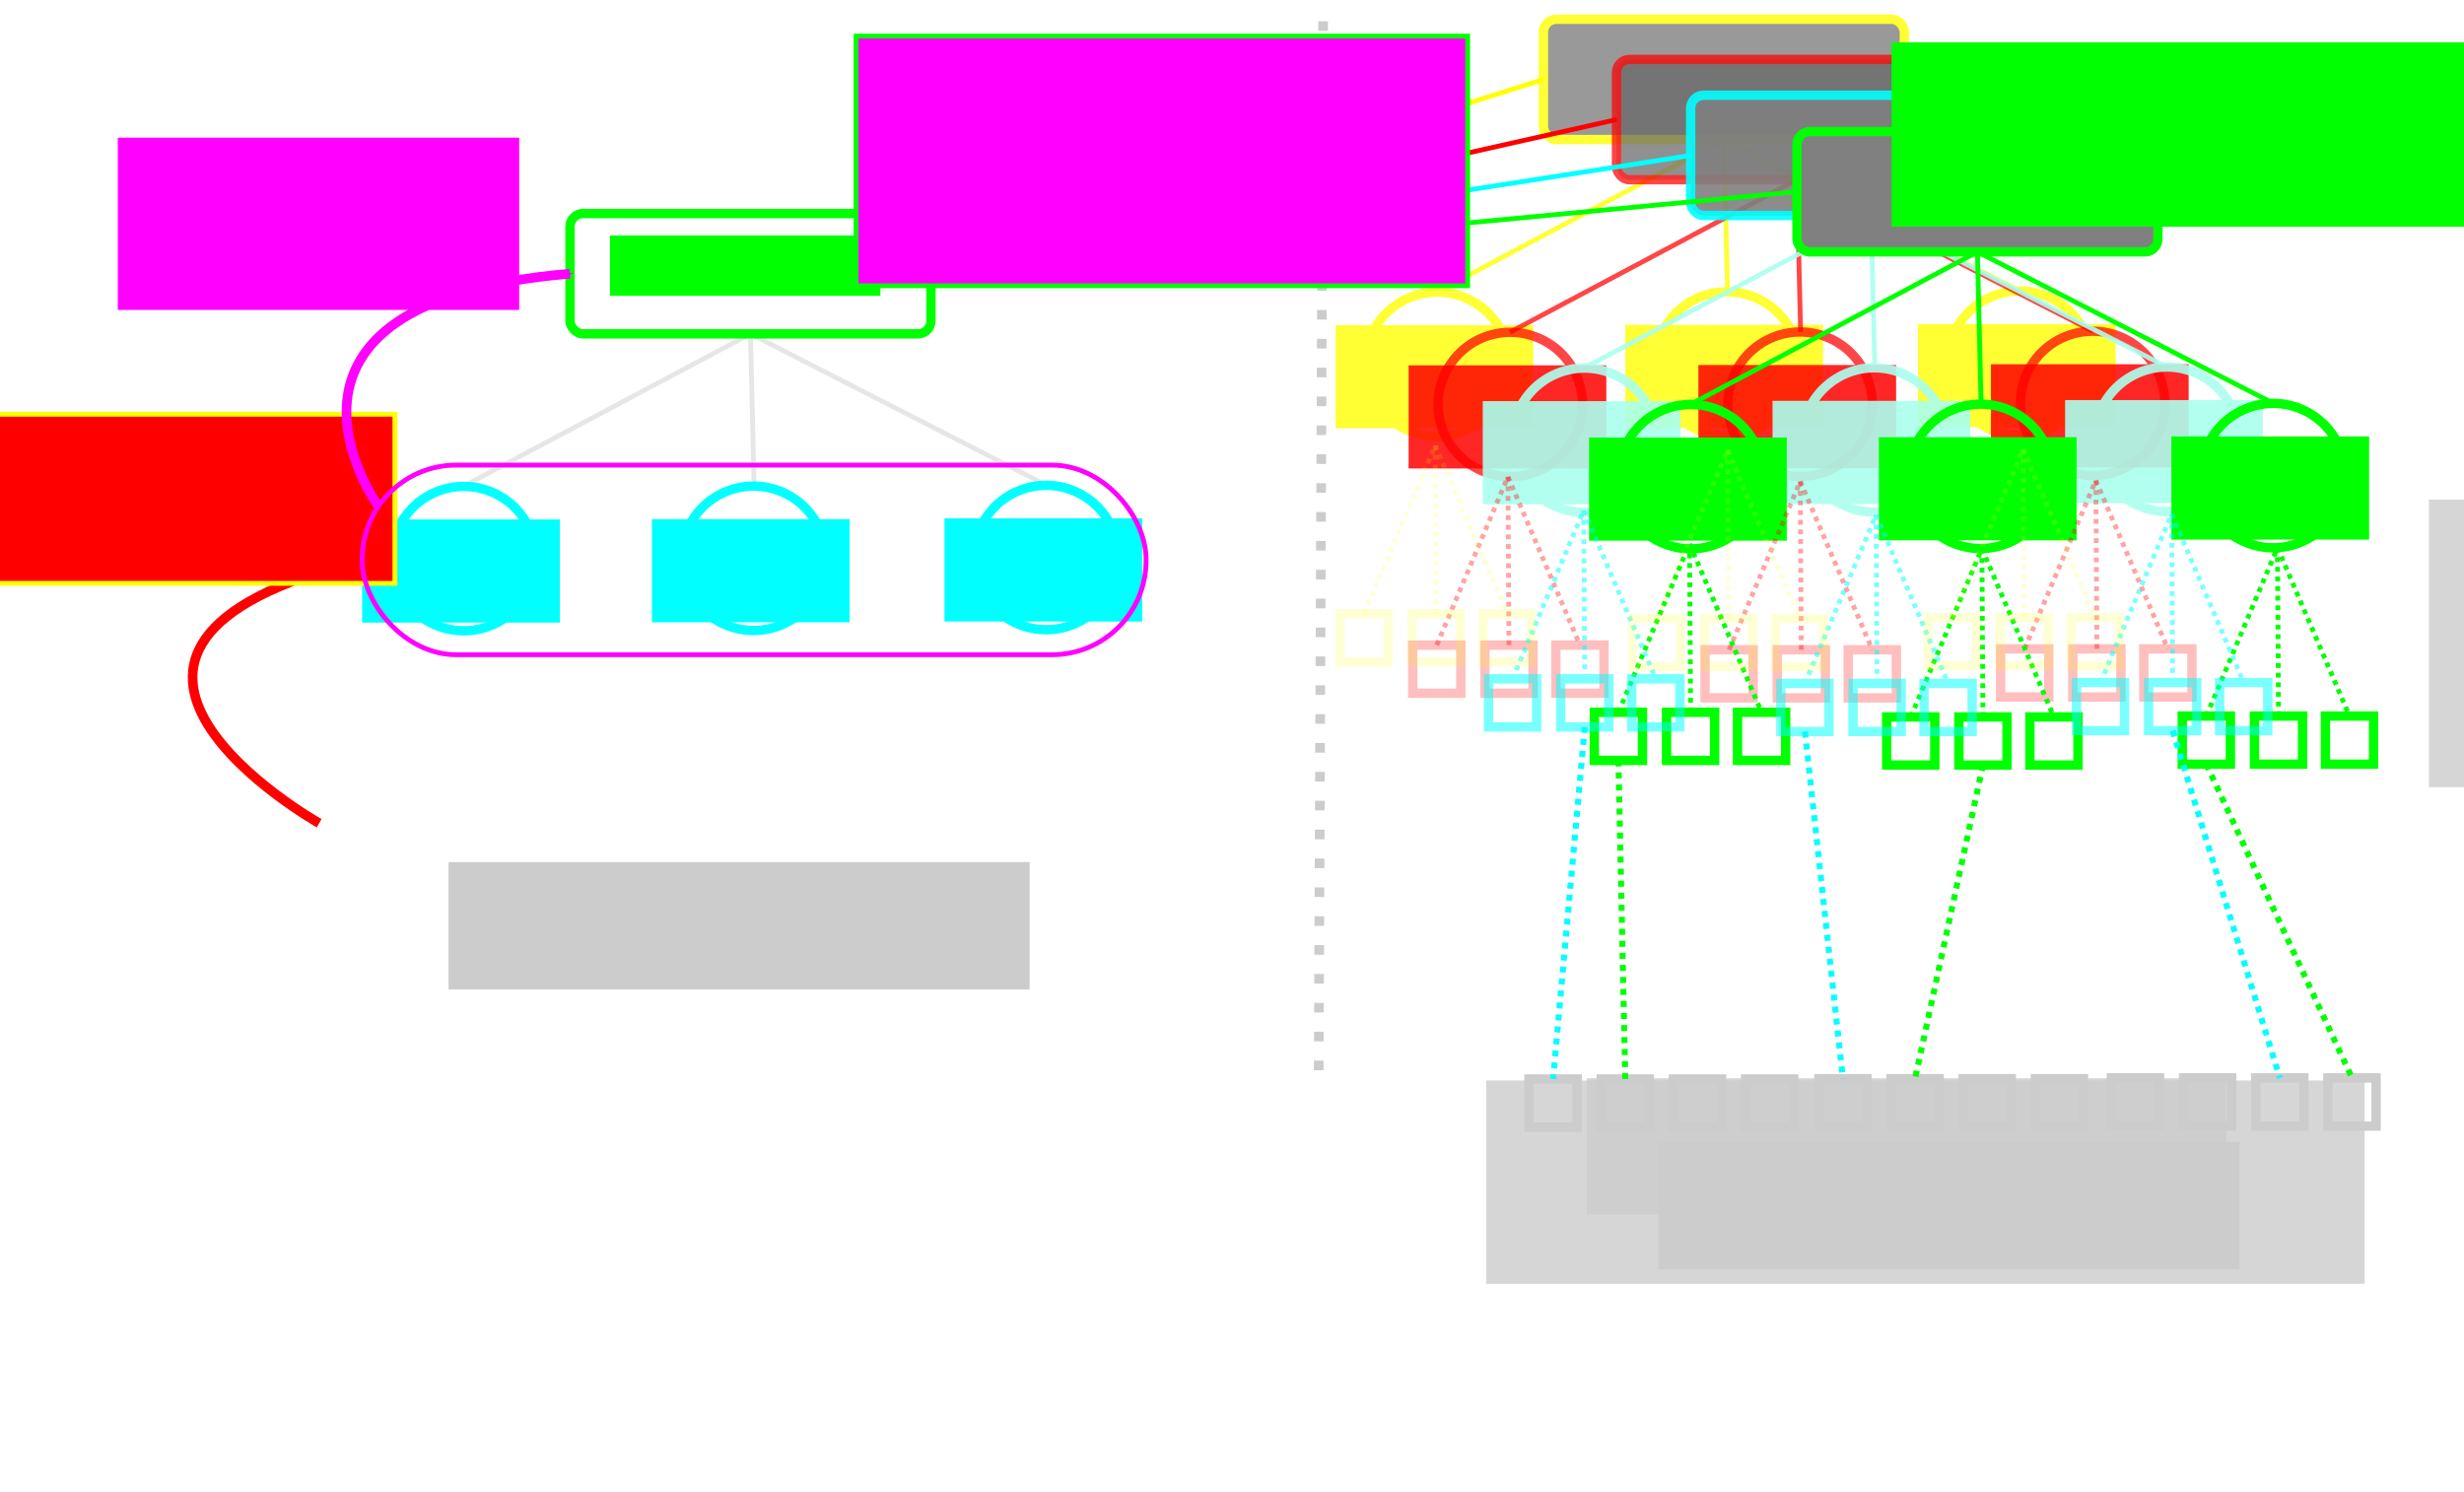 <?xml version="1.0" encoding="UTF-8" standalone="no"?>
<!-- Created with Inkscape (http://www.inkscape.org/) -->

<svg
   xmlns:dc="http://purl.org/dc/elements/1.1/"
   xmlns:cc="http://creativecommons.org/ns#"
   xmlns:rdf="http://www.w3.org/1999/02/22-rdf-syntax-ns#"
   xmlns:svg="http://www.w3.org/2000/svg"
   xmlns="http://www.w3.org/2000/svg"
   xmlns:sodipodi="http://sodipodi.sourceforge.net/DTD/sodipodi-0.dtd"
   xmlns:inkscape="http://www.inkscape.org/namespaces/inkscape"
   version="1.2"
   width="1024"
   height="620"
   id="svg2"
   inkscape:version="0.48.4 r9939"
   sodipodi:docname="HierarchicalVoxelFields4.svg">
  <sodipodi:namedview
     pagecolor="#111111"
     bordercolor="#666666"
     borderopacity="1"
     objecttolerance="10"
     gridtolerance="10"
     guidetolerance="10"
     inkscape:pageopacity="1"
     inkscape:pageshadow="2"
     inkscape:window-width="1920"
     inkscape:window-height="1025"
     id="namedview12"
     showgrid="true"
     inkscape:zoom="1.0766271"
     inkscape:cx="597.41373"
     inkscape:cy="306.54898"
     inkscape:window-x="-7"
     inkscape:window-y="510"
     inkscape:window-maximized="1"
     inkscape:current-layer="svg2"
     inkscape:snap-bbox="false"
     inkscape:snap-midpoints="true"
     inkscape:snap-nodes="true"
     inkscape:snap-grids="false"
     inkscape:snap-to-guides="false"
     inkscape:snap-smooth-nodes="true"
     inkscape:object-nodes="true"
     inkscape:object-paths="true">
    <inkscape:grid
       type="xygrid"
       id="grid2989"
       empspacing="5"
       visible="true"
       enabled="true"
       snapvisiblegridlinesonly="true" />
  </sodipodi:namedview>
  <defs
     id="defs4">
    <marker
       inkscape:stockid="Arrow1Mend"
       orient="auto"
       refY="0.0"
       refX="0.0"
       id="Arrow1Mend"
       style="overflow:visible;">
      <path
         id="path4070"
         d="M 0.0,0.0 L 5.0,-5.0 L -12.5,0.0 L 5.0,5.0 L 0.0,0.0 z "
         style="fill-rule:evenodd;stroke:#000000;stroke-width:1.0pt;"
         transform="scale(0.4) rotate(180) translate(10,0)" />
    </marker>
    <marker
       inkscape:stockid="Arrow1Mendo"
       orient="auto"
       refY="0.0"
       refX="0.0"
       id="Arrow1Mendo"
       style="overflow:visible;">
      <path
         id="path4508"
         d="M 0.0,0.0 L 5.0,-5.0 L -12.5,0.0 L 5.0,5.0 L 0.0,0.0 z "
         style="stroke:#ff0000;stroke-width:1.0pt;fill:#ff0000;fill-rule:evenodd"
         transform="scale(0.4) rotate(180) translate(10,0)" />
    </marker>
    <marker
       inkscape:stockid="Arrow1MendB"
       orient="auto"
       refY="0.0"
       refX="0.0"
       id="Arrow1MendB"
       style="overflow:visible;">
      <path
         id="path4858"
         d="M 0.0,0.0 L 5.0,-5.0 L -12.5,0.0 L 5.0,5.0 L 0.0,0.0 z "
         style="stroke:#ff00ff;stroke-width:1.0pt;fill:#ff00ff;fill-rule:evenodd"
         transform="scale(0.4) rotate(180) translate(10,0)" />
    </marker>
    <marker
       inkscape:stockid="Arrow1Mendh"
       orient="auto"
       refY="0.0"
       refX="0.0"
       id="Arrow1Mendh"
       style="overflow:visible;">
      <path
         id="path5414"
         d="M 0.0,0.0 L 5.0,-5.0 L -12.5,0.0 L 5.0,5.0 L 0.0,0.0 z "
         style="stroke:#00ff00;stroke-width:1.0pt;fill:#00ff00;fill-rule:evenodd"
         transform="scale(0.4) rotate(180) translate(10,0)" />
    </marker>
    <marker
       inkscape:stockid="Arrow1Mendh"
       orient="auto"
       refY="0"
       refX="0"
       id="Arrow1Mendh-3"
       style="overflow:visible">
      <path
         id="path5414-2"
         d="M 0,0 5,-5 -12.5,0 5,5 0,0 z"
         style="fill:#00ff00;fill-rule:evenodd;stroke:#00ff00;stroke-width:1pt"
         transform="matrix(-0.4,0,0,-0.4,-4,0)"
         inkscape:connector-curvature="0" />
    </marker>
    <marker
       inkscape:stockid="Arrow1Mendh"
       orient="auto"
       refY="0"
       refX="0"
       id="Arrow1Mendh-2"
       style="overflow:visible">
      <path
         id="path5414-4"
         d="M 0,0 5,-5 -12.5,0 5,5 0,0 z"
         style="fill:#00ff00;fill-rule:evenodd;stroke:#00ff00;stroke-width:1pt"
         transform="matrix(-0.4,0,0,-0.4,-4,0)"
         inkscape:connector-curvature="0" />
    </marker>
    <marker
       inkscape:stockid="Arrow1Mend3"
       orient="auto"
       refY="0.0"
       refX="0.0"
       id="Arrow1Mend3"
       style="overflow:visible;">
      <path
         id="path7595"
         d="M 0.0,0.0 L 5.0,-5.0 L -12.5,0.0 L 5.0,5.0 L 0.0,0.0 z "
         style="stroke:#00ffff;stroke-width:1.0pt;fill:#00ffff;fill-rule:evenodd"
         transform="scale(0.4) rotate(180) translate(10,0)" />
    </marker>
    <filter
       id="filter8439"
       inkscape:collect="always">
      <feGaussianBlur
         id="feGaussianBlur8441"
         stdDeviation="1.783"
         inkscape:collect="always" />
    </filter>
    <filter
       id="filter8443"
       inkscape:collect="always">
      <feGaussianBlur
         id="feGaussianBlur8445"
         stdDeviation="1.189"
         inkscape:collect="always" />
    </filter>
    <filter
       id="filter8462"
       inkscape:collect="always">
      <feGaussianBlur
         id="feGaussianBlur8464"
         stdDeviation="1.62"
         inkscape:collect="always" />
    </filter>
    <filter
       id="filter8481"
       inkscape:collect="always">
      <feGaussianBlur
         id="feGaussianBlur8483"
         stdDeviation="1.07"
         inkscape:collect="always" />
    </filter>
    <filter
       id="filter8765"
       inkscape:collect="always">
      <feGaussianBlur
         id="feGaussianBlur8767"
         stdDeviation="1.595"
         inkscape:collect="always" />
    </filter>
    <filter
       id="filter8858"
       inkscape:collect="always">
      <feGaussianBlur
         id="feGaussianBlur8860"
         stdDeviation="1.783"
         inkscape:collect="always" />
    </filter>
    <filter
       id="filter8862"
       inkscape:collect="always">
      <feGaussianBlur
         id="feGaussianBlur8864"
         stdDeviation="2.377"
         inkscape:collect="always" />
    </filter>
    <filter
       id="filter8977"
       inkscape:collect="always">
      <feGaussianBlur
         id="feGaussianBlur8979"
         stdDeviation="1.189"
         inkscape:collect="always" />
    </filter>
    <marker
       inkscape:stockid="Arrow1Mendf"
       orient="auto"
       refY="0.0"
       refX="0.0"
       id="Arrow1Mendf"
       style="overflow:visible;">
      <path
         id="path9212"
         d="M 0.0,0.0 L 5.0,-5.0 L -12.5,0.0 L 5.0,5.0 L 0.0,0.0 z "
         style="stroke:#ffff00;stroke-width:1.0pt;fill:#ffff00;fill-rule:evenodd"
         transform="scale(0.4) rotate(180) translate(10,0)" />
    </marker>
    <filter
       inkscape:collect="always"
       id="filter9656">
      <feGaussianBlur
         inkscape:collect="always"
         stdDeviation="2.042"
         id="feGaussianBlur9658" />
    </filter>
    <filter
       inkscape:collect="always"
       id="filter9660">
      <feGaussianBlur
         inkscape:collect="always"
         stdDeviation="1.583"
         id="feGaussianBlur9662" />
    </filter>
    <filter
       inkscape:collect="always"
       id="filter9664">
      <feGaussianBlur
         inkscape:collect="always"
         stdDeviation="1.095"
         id="feGaussianBlur9666" />
    </filter>
    <filter
       inkscape:collect="always"
       id="filter9767"
       x="-0.073"
       width="1.145"
       y="-0.134"
       height="1.268">
      <feGaussianBlur
         inkscape:collect="always"
         stdDeviation="1.125"
         id="feGaussianBlur9769" />
    </filter>
    <filter
       inkscape:collect="always"
       id="filter9771"
       x="-0.081"
       width="1.163"
       y="-0.134"
       height="1.268">
      <feGaussianBlur
         inkscape:collect="always"
         stdDeviation="1.125"
         id="feGaussianBlur9773" />
    </filter>
    <filter
       inkscape:collect="always"
       id="filter9775"
       x="-0.072"
       width="1.144"
       y="-0.133"
       height="1.267">
      <feGaussianBlur
         inkscape:collect="always"
         stdDeviation="1.125"
         id="feGaussianBlur9777" />
    </filter>
    <filter
       inkscape:collect="always"
       id="filter9859"
       x="-0.073"
       width="1.145"
       y="-0.134"
       height="1.268">
      <feGaussianBlur
         inkscape:collect="always"
         stdDeviation="1.125"
         id="feGaussianBlur9861" />
    </filter>
    <filter
       inkscape:collect="always"
       id="filter9863"
       x="-0.081"
       width="1.163"
       y="-0.134"
       height="1.268">
      <feGaussianBlur
         inkscape:collect="always"
         stdDeviation="1.125"
         id="feGaussianBlur9865" />
    </filter>
    <filter
       inkscape:collect="always"
       id="filter9867"
       x="-0.072"
       width="1.144"
       y="-0.133"
       height="1.267">
      <feGaussianBlur
         inkscape:collect="always"
         stdDeviation="1.125"
         id="feGaussianBlur9869" />
    </filter>
    <filter
       inkscape:collect="always"
       id="filter10173">
      <feGaussianBlur
         inkscape:collect="always"
         stdDeviation="1.039"
         id="feGaussianBlur10175" />
    </filter>
    <filter
       inkscape:collect="always"
       id="filter10236">
      <feGaussianBlur
         inkscape:collect="always"
         stdDeviation="1.039"
         id="feGaussianBlur10238" />
    </filter>
    <filter
       inkscape:collect="always"
       id="filter10309"
       x="-0.176"
       width="1.353"
       y="-0.176"
       height="1.353">
      <feGaussianBlur
         inkscape:collect="always"
         stdDeviation="1.469"
         id="feGaussianBlur10311" />
    </filter>
    <filter
       inkscape:collect="always"
       id="filter10313"
       x="-0.176"
       width="1.353"
       y="-0.176"
       height="1.353">
      <feGaussianBlur
         inkscape:collect="always"
         stdDeviation="1.469"
         id="feGaussianBlur10315" />
    </filter>
    <filter
       inkscape:collect="always"
       id="filter10317"
       x="-0.176"
       width="1.353"
       y="-0.176"
       height="1.353">
      <feGaussianBlur
         inkscape:collect="always"
         stdDeviation="1.469"
         id="feGaussianBlur10319" />
    </filter>
    <filter
       inkscape:collect="always"
       id="filter10321"
       x="-0.176"
       width="1.353"
       y="-0.176"
       height="1.353">
      <feGaussianBlur
         inkscape:collect="always"
         stdDeviation="1.469"
         id="feGaussianBlur10323" />
    </filter>
    <filter
       inkscape:collect="always"
       id="filter10325"
       x="-0.176"
       width="1.353"
       y="-0.176"
       height="1.353">
      <feGaussianBlur
         inkscape:collect="always"
         stdDeviation="1.469"
         id="feGaussianBlur10327" />
    </filter>
    <filter
       inkscape:collect="always"
       id="filter10329"
       x="-0.176"
       width="1.353"
       y="-0.176"
       height="1.353">
      <feGaussianBlur
         inkscape:collect="always"
         stdDeviation="1.469"
         id="feGaussianBlur10331" />
    </filter>
    <filter
       inkscape:collect="always"
       id="filter10333"
       x="-0.176"
       width="1.353"
       y="-0.176"
       height="1.353">
      <feGaussianBlur
         inkscape:collect="always"
         stdDeviation="1.469"
         id="feGaussianBlur10335" />
    </filter>
    <filter
       inkscape:collect="always"
       id="filter10337"
       x="-0.176"
       width="1.353"
       y="-0.176"
       height="1.353">
      <feGaussianBlur
         inkscape:collect="always"
         stdDeviation="1.469"
         id="feGaussianBlur10339" />
    </filter>
    <filter
       inkscape:collect="always"
       id="filter10341"
       x="-0.176"
       width="1.353"
       y="-0.176"
       height="1.353">
      <feGaussianBlur
         inkscape:collect="always"
         stdDeviation="1.469"
         id="feGaussianBlur10343" />
    </filter>
    <filter
       inkscape:collect="always"
       id="filter10457"
       x="-0.207"
       width="1.415"
       y="-0.207"
       height="1.415">
      <feGaussianBlur
         inkscape:collect="always"
         stdDeviation="1.729"
         id="feGaussianBlur10459" />
    </filter>
    <filter
       inkscape:collect="always"
       id="filter10461"
       x="-0.207"
       width="1.415"
       y="-0.207"
       height="1.415">
      <feGaussianBlur
         inkscape:collect="always"
         stdDeviation="1.729"
         id="feGaussianBlur10463" />
    </filter>
    <filter
       inkscape:collect="always"
       id="filter10465"
       x="-0.207"
       width="1.415"
       y="-0.207"
       height="1.415">
      <feGaussianBlur
         inkscape:collect="always"
         stdDeviation="1.729"
         id="feGaussianBlur10467" />
    </filter>
    <filter
       inkscape:collect="always"
       id="filter10469"
       x="-0.207"
       width="1.415"
       y="-0.207"
       height="1.415">
      <feGaussianBlur
         inkscape:collect="always"
         stdDeviation="1.729"
         id="feGaussianBlur10471" />
    </filter>
    <filter
       inkscape:collect="always"
       id="filter10473"
       x="-0.207"
       width="1.415"
       y="-0.207"
       height="1.415">
      <feGaussianBlur
         inkscape:collect="always"
         stdDeviation="1.729"
         id="feGaussianBlur10475" />
    </filter>
    <filter
       inkscape:collect="always"
       id="filter10477"
       x="-0.207"
       width="1.415"
       y="-0.207"
       height="1.415">
      <feGaussianBlur
         inkscape:collect="always"
         stdDeviation="1.729"
         id="feGaussianBlur10479" />
    </filter>
    <filter
       inkscape:collect="always"
       id="filter10481"
       x="-0.207"
       width="1.415"
       y="-0.207"
       height="1.415">
      <feGaussianBlur
         inkscape:collect="always"
         stdDeviation="1.729"
         id="feGaussianBlur10483" />
    </filter>
    <filter
       inkscape:collect="always"
       id="filter10485"
       x="-0.207"
       width="1.415"
       y="-0.207"
       height="1.415">
      <feGaussianBlur
         inkscape:collect="always"
         stdDeviation="1.729"
         id="feGaussianBlur10487" />
    </filter>
    <filter
       inkscape:collect="always"
       id="filter10489"
       x="-0.207"
       width="1.415"
       y="-0.207"
       height="1.415">
      <feGaussianBlur
         inkscape:collect="always"
         stdDeviation="1.729"
         id="feGaussianBlur10491" />
    </filter>
    <filter
       inkscape:collect="always"
       id="filter10517">
      <feGaussianBlur
         inkscape:collect="always"
         stdDeviation="1.127"
         id="feGaussianBlur10519" />
    </filter>
    <filter
       inkscape:collect="always"
       id="filter10521">
      <feGaussianBlur
         inkscape:collect="always"
         stdDeviation="1.127"
         id="feGaussianBlur10523" />
    </filter>
    <filter
       inkscape:collect="always"
       id="filter10525">
      <feGaussianBlur
         inkscape:collect="always"
         stdDeviation="1.127"
         id="feGaussianBlur10527" />
    </filter>
    <filter
       inkscape:collect="always"
       id="filter10529">
      <feGaussianBlur
         inkscape:collect="always"
         stdDeviation="1.127"
         id="feGaussianBlur10531" />
    </filter>
    <filter
       inkscape:collect="always"
       id="filter10533">
      <feGaussianBlur
         inkscape:collect="always"
         stdDeviation="1.127"
         id="feGaussianBlur10535" />
    </filter>
    <filter
       inkscape:collect="always"
       id="filter10537">
      <feGaussianBlur
         inkscape:collect="always"
         stdDeviation="1.127"
         id="feGaussianBlur10539" />
    </filter>
    <filter
       inkscape:collect="always"
       id="filter10570"
       x="-0.204"
       width="1.409"
       y="-0.018"
       height="1.037">
      <feGaussianBlur
         inkscape:collect="always"
         stdDeviation="1.121"
         id="feGaussianBlur10572" />
    </filter>
    <filter
       inkscape:collect="always"
       id="filter10574"
       x="-0.17"
       width="1.341"
       y="-0.019"
       height="1.037">
      <feGaussianBlur
         inkscape:collect="always"
         stdDeviation="1.121"
         id="feGaussianBlur10576" />
    </filter>
    <filter
       inkscape:collect="always"
       id="filter10578">
      <feGaussianBlur
         inkscape:collect="always"
         stdDeviation="1.121"
         id="feGaussianBlur10580" />
    </filter>
  </defs>
  <g
     style="opacity:0.8;filter:url(#filter8862)"
     transform="translate(-308.457,7.824)"
     id="g8643">
    <rect
       style="fill:#808080;stroke:#ffff00;stroke-width:3.889;stroke-miterlimit:4;stroke-opacity:1;stroke-dasharray:none;stroke-dashoffset:0"
       id="rect2985-4-6"
       y="0.169"
       x="949.884"
       ry="5.389"
       height="50"
       width="150" />
    <path
       inkscape:connector-curvature="0"
       id="path4025-4-9"
       d="m 905.568,113.569 119.316,-63.4 1.522,63.292"
       style="fill:none;stroke:#ffff00;stroke-width:2;stroke-linecap:butt;stroke-linejoin:miter;stroke-miterlimit:4;stroke-opacity:1;stroke-dasharray:none" />
    <path
       inkscape:connector-curvature="0"
       id="path4027-9-3"
       d="m 1024.884,50.169 123.029,62.97"
       style="fill:none;stroke:#ffff00;stroke-width:2;stroke-linecap:butt;stroke-linejoin:miter;stroke-miterlimit:4;stroke-opacity:1;stroke-dasharray:none" />
    <path
       inkscape:connector-curvature="0"
       style="fill:none;stroke:#ffff00;stroke-width:3.889;stroke-miterlimit:4;stroke-opacity:1;stroke-dasharray:none;stroke-dashoffset:0"
       id="path2987-1-6"
       d="m 935.757,143.583 a 30,30 0 0 1 -60,0 30,30 0 1 1 60,0 z" />
    <flowRoot
       transform="translate(772.465,-105.365)"
       style="font-size:22px;font-style:italic;font-variant:normal;font-weight:bold;font-stretch:normal;text-align:center;line-height:125%;writing-mode:lr-tb;text-anchor:middle;fill:#ffff00;font-family:Montserrat;-inkscape-font-specification:Montserrat"
       id="flowRoot2999-9-6"
       xml:space="preserve"><flowRegion
         id="flowRegion3001-7-5"><rect
           style="font-size:22px;fill:#ffff00"
           y="232.679"
           x="91.025"
           height="42.875"
           width="82.162"
           id="rect3003-8-9" /></flowRegion><flowPara
         style="font-size:22px;font-style:italic;font-variant:normal;font-weight:bold;font-stretch:normal;fill:#ffff00;font-family:Montserrat;-inkscape-font-specification:Montserrat Bold Italic"
         id="flowPara3005-0-8">SV<flowSpan
   id="flowSpan4023-2-2"
   style="font-size:65.001%;baseline-shift:sub;fill:#ffff00">o</flowSpan></flowPara></flowRoot>    <path
       inkscape:connector-curvature="0"
       style="fill:none;stroke:#ffff00;stroke-width:3.889;stroke-miterlimit:4;stroke-opacity:1;stroke-dasharray:none;stroke-dashoffset:0"
       id="path2987-3-2-0"
       d="m 1056.19,143.459 a 30,30 0 0 1 -60,0 30,30 0 1 1 60,0 z" />
    <flowRoot
       transform="translate(892.898,-105.489)"
       style="font-size:22px;font-style:italic;font-variant:normal;font-weight:bold;font-stretch:normal;text-align:center;line-height:125%;writing-mode:lr-tb;text-anchor:middle;fill:#ffff00;font-family:Montserrat;-inkscape-font-specification:Montserrat"
       id="flowRoot2999-8-1-2"
       xml:space="preserve"><flowRegion
         id="flowRegion3001-6-4-8"><rect
           style="font-size:22px;fill:#ffff00"
           y="232.679"
           x="91.025"
           height="42.875"
           width="82.162"
           id="rect3003-5-46-9" /></flowRegion><flowPara
         style="font-size:22px;font-style:italic;font-variant:normal;font-weight:bold;font-stretch:normal;fill:#ffff00;font-family:Montserrat;-inkscape-font-specification:Montserrat Bold Italic"
         id="flowPara3005-8-5-9">SV<flowSpan
   id="flowSpan4019-2-4"
   style="font-size:65.001%;baseline-shift:sub;fill:#ffff00">i</flowSpan></flowPara></flowRoot>    <path
       inkscape:connector-curvature="0"
       style="fill:none;stroke:#ffff00;stroke-width:3.889;stroke-miterlimit:4;stroke-opacity:1;stroke-dasharray:none;stroke-dashoffset:0"
       id="path2987-3-5-6-8"
       d="m 1177.77,143.138 a 30,30 0 0 1 -60,0 30,30 0 1 1 60,0 z" />
    <flowRoot
       transform="translate(1014.478,-105.81)"
       style="font-size:22px;font-style:italic;font-variant:normal;font-weight:bold;font-stretch:normal;text-align:center;line-height:125%;writing-mode:lr-tb;text-anchor:middle;fill:#ffff00;font-family:Montserrat;-inkscape-font-specification:Montserrat"
       id="flowRoot2999-8-7-7-0"
       xml:space="preserve"><flowRegion
         id="flowRegion3001-6-6-9-5"><rect
           style="font-size:22px;fill:#ffff00"
           y="232.679"
           x="91.025"
           height="42.875"
           width="82.162"
           id="rect3003-5-4-2-1" /></flowRegion><flowPara
         style="font-size:22px;font-style:italic;font-variant:normal;font-weight:bold;font-stretch:normal;fill:#ffff00;font-family:Montserrat;-inkscape-font-specification:Montserrat Bold Italic"
         id="flowPara3005-8-7-9-3">SV<flowSpan
   id="flowSpan4021-3-2"
   style="font-size:65.001%;baseline-shift:sub;fill:#ffff00">n</flowSpan></flowPara></flowRoot>  </g>
  <g
     transform="translate(0,-432.362)"
     id="layer1" />
  <flowRoot
     id="flowRoot2989"
     xml:space="preserve"
     style="font-size:18px;font-style:italic;font-variant:normal;font-weight:bold;font-stretch:normal;text-align:center;line-height:125%;writing-mode:lr-tb;text-anchor:middle;fill:none;stroke:#ffffff;stroke-width:3.889;stroke-miterlimit:4;stroke-opacity:1;stroke-dasharray:none;stroke-dashoffset:0;font-family:LMRoman10;-inkscape-font-specification:LMRoman10 Bold Italic"><flowRegion
       id="flowRegion2991"><rect
         width="61.303"
         height="41.797"
         x="58.516"
         y="215.032"
         id="rect2993" /></flowRegion><flowPara
       id="flowPara2995" /></flowRoot>  <flowRoot
     xml:space="preserve"
     id="flowRoot2991"
     style="-inkscape-font-specification:Montserrat;font-family:Montserrat;font-weight:bold;font-style:italic;font-stretch:normal;font-variant:normal;font-size:18px;text-anchor:middle;text-align:center;writing-mode:lr;line-height:125%;stroke-width:3.889;stroke-miterlimit:4;stroke-dasharray:none;stroke:#ffffff;stroke-dashoffset:0;fill-opacity:0;stroke-opacity:1;opacity:1;fill:none"><flowRegion
       id="flowRegion2993"><rect
         id="rect2995"
         width="44.584"
         height="32.509"
         x="74.306"
         y="217.818"
         style="-inkscape-font-specification:Montserrat;font-family:Montserrat" /></flowRegion><flowPara
       id="flowPara2997" /></flowRoot>  <path
     style="fill:none;stroke:#e6e6e6;stroke-width:2;stroke-linecap:butt;stroke-linejoin:miter;stroke-miterlimit:4;stroke-opacity:1;stroke-dasharray:none"
     d="m 192.567,202.16 119.316,-63.4 1.522,63.292"
     id="path4025"
     inkscape:connector-curvature="0" />
  <path
     style="fill:none;stroke:#e6e6e6;stroke-width:2;stroke-linecap:butt;stroke-linejoin:miter;stroke-miterlimit:4;stroke-opacity:1;stroke-dasharray:none"
     d="m 311.883,138.76 123.029,62.97"
     id="path4027"
     inkscape:connector-curvature="0" />
  <rect
     width="150"
     height="50"
     ry="5.389"
     x="236.883"
     y="88.76"
     id="rect2985"
     style="fill:none;stroke:#00ff00;stroke-width:3.889;stroke-miterlimit:4;stroke-opacity:1;stroke-dasharray:none;stroke-dashoffset:0" />
  <path
     d="m 222.757,232.174 a 30,30 0 0 1 -60,0 30,30 0 1 1 60,0 z"
     id="path2987"
     style="fill:none;stroke:#00ffff;stroke-width:3.889;stroke-miterlimit:4;stroke-opacity:1;stroke-dasharray:none;stroke-dashoffset:0"
     inkscape:connector-curvature="0" />
  <flowRoot
     xml:space="preserve"
     id="flowRoot2999"
     style="font-size:22px;font-style:italic;font-variant:normal;font-weight:bold;font-stretch:normal;text-align:center;line-height:125%;writing-mode:lr-tb;text-anchor:middle;fill:#00ffff;stroke:none;font-family:Montserrat;-inkscape-font-specification:Montserrat"
     transform="translate(59.464,-16.774)"><flowRegion
       id="flowRegion3001"><rect
         id="rect3003"
         width="82.162"
         height="42.875"
         x="91.025"
         y="232.679"
         style="font-size:22px;fill:#00ffff;stroke:none" /></flowRegion><flowPara
       id="flowPara3005"
       style="font-size:22px;font-style:italic;font-variant:normal;font-weight:bold;font-stretch:normal;fill:#00ffff;font-family:Montserrat;-inkscape-font-specification:Montserrat Bold Italic">SV<flowSpan
   style="font-size:65.001%;baseline-shift:sub"
   id="flowSpan4023">o</flowSpan></flowPara></flowRoot>  <path
     d="m 343.19,232.051 a 30,30 0 0 1 -60,0 30,30 0 1 1 60,0 z"
     id="path2987-3"
     style="fill:none;stroke:#00ffff;stroke-width:3.889;stroke-miterlimit:4;stroke-opacity:1;stroke-dasharray:none;stroke-dashoffset:0"
     inkscape:connector-curvature="0" />
  <flowRoot
     xml:space="preserve"
     id="flowRoot2999-8"
     style="font-size:22px;font-style:italic;font-variant:normal;font-weight:bold;font-stretch:normal;text-align:center;line-height:125%;writing-mode:lr-tb;text-anchor:middle;fill:#00ffff;stroke:none;font-family:Montserrat;-inkscape-font-specification:Montserrat"
     transform="translate(179.897,-16.897)"><flowRegion
       id="flowRegion3001-6"><rect
         id="rect3003-5"
         width="82.162"
         height="42.875"
         x="91.025"
         y="232.679"
         style="font-size:22px;fill:#00ffff;stroke:none" /></flowRegion><flowPara
       id="flowPara3005-8"
       style="font-size:22px;font-style:italic;font-variant:normal;font-weight:bold;font-stretch:normal;fill:#00ffff;font-family:Montserrat;-inkscape-font-specification:Montserrat Bold Italic">SV<flowSpan
   style="font-size:65.001%;baseline-shift:sub;fill:#00ffff"
   id="flowSpan4019">i</flowSpan></flowPara></flowRoot>  <path
     d="m 464.77,231.73 a 30,30 0 0 1 -60,0 30,30 0 1 1 60,0 z"
     id="path2987-3-5"
     style="fill:none;stroke:#00ffff;stroke-width:3.889;stroke-miterlimit:4;stroke-opacity:1;stroke-dasharray:none;stroke-dashoffset:0"
     inkscape:connector-curvature="0" />
  <flowRoot
     xml:space="preserve"
     id="flowRoot2999-8-7"
     style="font-size:22px;font-style:italic;font-variant:normal;font-weight:bold;font-stretch:normal;text-align:center;line-height:125%;writing-mode:lr-tb;text-anchor:middle;fill:#00ffff;stroke:none;font-family:Montserrat;-inkscape-font-specification:Montserrat"
     transform="translate(301.477,-17.218)"><flowRegion
       id="flowRegion3001-6-6"><rect
         id="rect3003-5-4"
         width="82.162"
         height="42.875"
         x="91.025"
         y="232.679"
         style="font-size:22px;fill:#00ffff;stroke:none" /></flowRegion><flowPara
       id="flowPara3005-8-7"
       style="font-size:22px;font-style:italic;font-variant:normal;font-weight:bold;font-stretch:normal;fill:#00ffff;font-family:Montserrat;-inkscape-font-specification:Montserrat Bold Italic">SV<flowSpan
   style="font-size:65.001%;baseline-shift:sub"
   id="flowSpan9912">j</flowSpan></flowPara></flowRoot>  <flowRoot
     xml:space="preserve"
     id="flowRoot4029"
     style="font-size:22px;font-style:italic;font-variant:normal;font-weight:bold;font-stretch:normal;text-align:center;line-height:125%;writing-mode:lr-tb;text-anchor:middle;fill:#00ff00;fill-opacity:1;stroke:none;font-family:Montserrat;-inkscape-font-specification:Montserrat Bold Italic"
     transform="translate(98.85,9.166)"><flowRegion
       id="flowRegion4031"><rect
         id="rect4033"
         width="112.388"
         height="25.078"
         x="154.65"
         y="88.711"
         style="fill:#00ff00;fill-opacity:1;stroke:none" /></flowRegion><flowPara
       id="flowPara4035"
       style="fill:#00ff00;fill-opacity:1;stroke:none">Tracker<flowSpan
   style="font-size:65.001%;baseline-shift:sub"
   id="flowSpan4037">k</flowSpan></flowPara></flowRoot>  <flowRoot
     xml:space="preserve"
     id="flowRoot4039"
     style="font-size:22px;font-style:italic;font-variant:normal;font-weight:bold;font-stretch:normal;text-align:center;line-height:125%;writing-mode:lr-tb;text-anchor:middle;fill:#cccccc;fill-opacity:1;stroke:none;font-family:Open Sans;-inkscape-font-specification:Open Sans Bold Italic"
     transform="translate(70.299,5.814)"><flowRegion
       id="flowRegion4041"><rect
         id="rect4043"
         width="241.495"
         height="52.943"
         x="116.103"
         y="352.498"
         style="font-style:italic;font-variant:normal;font-weight:bold;font-stretch:normal;fill:#cccccc;font-family:Open Sans;-inkscape-font-specification:Open Sans Bold Italic" /></flowRegion><flowPara
       id="flowPara4047">Observed Voxels t<flowSpan
   style="font-size:65.001%;baseline-shift:sub;fill:#cccccc"
   id="flowSpan4049">0</flowSpan></flowPara></flowRoot>  <path
     style="fill:none;stroke:#ff0000;stroke-width:4;stroke-linecap:butt;stroke-linejoin:miter;stroke-miterlimit:4;stroke-opacity:1;stroke-dasharray:none;marker-end:url(#Arrow1Mendo)"
     d="m 132.646,342.166 c 0,0 -129.497,-73.011 17.882,-109.444"
     id="path4055"
     inkscape:connector-curvature="0"
     sodipodi:nodetypes="cc" />
  <flowRoot
     transform="translate(-430.921,-76.727)"
     style="font-size:22px;font-style:italic;font-variant:normal;font-weight:bold;font-stretch:normal;text-align:center;line-height:125%;writing-mode:lr-tb;text-anchor:middle;fill:#ff0000;fill-opacity:1;stroke:#ffff00;stroke-width:2;stroke-miterlimit:4;stroke-opacity:1;stroke-dasharray:none;stroke-dashoffset:0;font-family:Open Sans;-inkscape-font-specification:Open Sans Bold Italic"
     id="flowRoot4637"
     xml:space="preserve"><flowRegion
       id="flowRegion4639"><rect
         style="fill:#ff0000"
         y="248.919"
         x="420.996"
         height="70.275"
         width="174.047"
         id="rect4641" /></flowRegion><flowPara
       style="fill:#ff0000;stroke:none"
       id="flowPara4643">Supervoxel</flowPara><flowPara
       style="fill:#ff0000;stroke:none"
       id="flowPara4645">Segmentation</flowPara></flowRoot>  <rect
     ry="39.078"
     y="193.315"
     x="150.527"
     height="78.814"
     width="325.763"
     id="rect4653"
     style="fill:none;stroke:#ff00ff;stroke-width:2;stroke-miterlimit:4;stroke-opacity:1;stroke-dasharray:none;stroke-dashoffset:0" />
  <flowRoot
     transform="translate(-309.657,-106.302)"
     style="font-size:22px;font-style:italic;font-variant:normal;font-weight:bold;font-stretch:normal;text-align:center;line-height:125%;writing-mode:lr-tb;text-anchor:middle;fill:#ff00ff;stroke:none;font-family:Open Sans;-inkscape-font-specification:Open Sans Bold Italic"
     id="flowRoot4655"
     xml:space="preserve"><flowRegion
       id="flowRegion4657"><rect
         style="fill:#ff00ff;stroke:none"
         y="163.538"
         x="358.602"
         height="71.589"
         width="166.822"
         id="rect4659" /></flowRegion><flowPara
       id="flowPara4661">LCCP Initializes k Trackers</flowPara></flowRoot>  <rect
     width="150"
     height="50"
     ry="5.389"
     x="671.791"
     y="24.7"
     id="rect2985-0"
     style="opacity:0.85;fill:#666666;stroke:#ff0000;stroke-width:3.889;stroke-miterlimit:4;stroke-opacity:1;stroke-dasharray:none;stroke-dashoffset:0;filter:url(#filter8858)" />
  <path
     style="opacity:0.85;fill:none;stroke:#ff0000;stroke-width:2;stroke-linecap:butt;stroke-linejoin:miter;stroke-miterlimit:4;stroke-opacity:1;stroke-dasharray:none;filter:url(#filter8858)"
     d="m 627.475,138.101 119.316,-63.4 1.522,63.292"
     id="path4025-4-3-9"
     inkscape:connector-curvature="0" />
  <path
     style="opacity:0.85;fill:none;stroke:#ff0000;stroke-width:2;stroke-linecap:butt;stroke-linejoin:miter;stroke-miterlimit:4;stroke-opacity:1;stroke-dasharray:none;filter:url(#filter8858)"
     d="M 746.791,74.7 869.819,137.671"
     id="path4027-9-2-4"
     inkscape:connector-curvature="0" />
  <path
     d="m 657.664,168.115 a 30,30 0 0 1 -60,0 30,30 0 1 1 60,0 z"
     id="path2987-1-7-3"
     style="opacity:0.85;fill:none;stroke:#ff0000;stroke-width:3.889;stroke-miterlimit:4;stroke-opacity:1;stroke-dasharray:none;stroke-dashoffset:0;filter:url(#filter8858)"
     inkscape:connector-curvature="0" />
  <flowRoot
     xml:space="preserve"
     id="flowRoot2999-9-5-6"
     style="font-size:22px;font-style:italic;font-variant:normal;font-weight:bold;font-stretch:normal;text-align:center;line-height:125%;writing-mode:lr-tb;text-anchor:middle;opacity:0.85;fill:#ff0000;stroke:none;filter:url(#filter9867);font-family:Montserrat;-inkscape-font-specification:Montserrat"
     transform="translate(494.372,-80.834)"><flowRegion
       id="flowRegion3001-7-1-5"><rect
         id="rect3003-8-1-6"
         width="82.162"
         height="42.875"
         x="91.025"
         y="232.679"
         style="font-size:22px;fill:#ff0000;stroke:none" /></flowRegion><flowPara
       id="flowPara3005-0-2-7"
       style="font-size:22px;font-style:italic;font-variant:normal;font-weight:bold;font-stretch:normal;fill:#ff0000;stroke:none;font-family:Montserrat;-inkscape-font-specification:Montserrat Bold Italic">SV<flowSpan
   style="font-size:65.001%;baseline-shift:sub;fill:#ff0000;stroke:none"
   id="flowSpan4023-2-6-8">o</flowSpan></flowPara></flowRoot>  <path
     d="m 778.097,167.991 a 30,30 0 0 1 -60,0 30,30 0 1 1 60,0 z"
     id="path2987-3-2-1-9"
     style="opacity:0.85;fill:none;stroke:#ff0000;stroke-width:3.889;stroke-miterlimit:4;stroke-opacity:1;stroke-dasharray:none;stroke-dashoffset:0;filter:url(#filter8858)"
     inkscape:connector-curvature="0" />
  <flowRoot
     xml:space="preserve"
     id="flowRoot2999-8-1-6-3"
     style="font-size:22px;font-style:italic;font-variant:normal;font-weight:bold;font-stretch:normal;text-align:center;line-height:125%;writing-mode:lr-tb;text-anchor:middle;opacity:0.85;fill:#ff0000;stroke:none;filter:url(#filter9863);font-family:Montserrat;-inkscape-font-specification:Montserrat"
     transform="translate(614.804,-80.957)"><flowRegion
       id="flowRegion3001-6-4-7-3"><rect
         id="rect3003-5-46-4-6"
         width="82.162"
         height="42.875"
         x="91.025"
         y="232.679"
         style="font-size:22px;fill:#ff0000;stroke:none" /></flowRegion><flowPara
       id="flowPara3005-8-5-5-8"
       style="font-size:22px;font-style:italic;font-variant:normal;font-weight:bold;font-stretch:normal;fill:#ff0000;stroke:none;font-family:Montserrat;-inkscape-font-specification:Montserrat Bold Italic">SV<flowSpan
   style="font-size:65.001%;baseline-shift:sub;fill:#ff0000;stroke:none"
   id="flowSpan4019-2-5-4">i</flowSpan></flowPara></flowRoot>  <flowRoot
     xml:space="preserve"
     id="flowRoot2999-8-7-7-6-8"
     style="font-size:22px;font-style:italic;font-variant:normal;font-weight:bold;font-stretch:normal;text-align:center;line-height:125%;writing-mode:lr-tb;text-anchor:middle;opacity:0.85;fill:#ff0000;stroke:none;filter:url(#filter9859);font-family:Montserrat;-inkscape-font-specification:Montserrat"
     transform="translate(736.385,-81.278)"><flowRegion
       id="flowRegion3001-6-6-9-7-0"><rect
         id="rect3003-5-4-2-7-2"
         width="82.162"
         height="42.875"
         x="91.025"
         y="232.679"
         style="font-size:22px;fill:#ff0000;stroke:none" /></flowRegion><flowPara
       id="flowPara3005-8-7-9-9-9"
       style="font-size:22px;font-style:italic;font-variant:normal;font-weight:bold;font-stretch:normal;fill:#ff0000;stroke:none;font-family:Montserrat;-inkscape-font-specification:Montserrat Bold Italic">SV<flowSpan
   style="font-size:65.001%;baseline-shift:sub;fill:#ff0000;stroke:none"
   id="flowSpan4021-3-3-8">n</flowSpan></flowPara></flowRoot>  <path
     d="m 899.677,167.67 a 30,30 0 0 1 -60,0 30,30 0 1 1 60,0 z"
     id="path2987-3-5-6-3-0"
     style="opacity:0.85;fill:none;stroke:#ff0000;stroke-width:3.889;stroke-miterlimit:4;stroke-opacity:1;stroke-dasharray:none;stroke-dashoffset:0;filter:url(#filter8858)"
     inkscape:connector-curvature="0" />
  <path
     style="fill:none;stroke:#cccccc;stroke-width:4;stroke-linecap:butt;stroke-linejoin:miter;stroke-miterlimit:4;stroke-opacity:1;stroke-dasharray:4, 8;stroke-dashoffset:0"
     d="M 549.865,8.832 548.008,450.954"
     id="path9934"
     inkscape:connector-curvature="0" />
  <path
     sodipodi:nodetypes="cc"
     style="fill:none;stroke:#ff0000;stroke-width:2;stroke-linecap:butt;stroke-linejoin:miter;stroke-miterlimit:4;stroke-opacity:1;stroke-dasharray:none;marker-start:none;marker-end:url(#Arrow1Mendo);filter:url(#filter9660)"
     d="M 386.883,113.76 671.791,49.7"
     id="path5029"
     inkscape:connector-curvature="0" />
  <g
     style="filter:url(#filter8977)"
     id="g8952"
     transform="translate(22,0)">
    <g
       id="g8126"
       style="opacity:0.9">
      <g
         id="g8105">
        <path
           inkscape:connector-curvature="0"
           id="path4025-4-3"
           d="m 636.291,152.984 119.316,-63.4 1.522,63.292"
           style="fill:none;stroke:#aaffee;stroke-width:2;stroke-linecap:butt;stroke-linejoin:miter;stroke-miterlimit:4;stroke-opacity:1;stroke-dasharray:none" />
        <path
           inkscape:connector-curvature="0"
           id="path4027-9-2"
           d="M 755.607,89.584 878.635,152.555"
           style="fill:none;stroke:#aaffee;stroke-width:2;stroke-linecap:butt;stroke-linejoin:miter;stroke-miterlimit:4;stroke-opacity:1;stroke-dasharray:none" />
        <path
           inkscape:connector-curvature="0"
           style="fill:none;stroke:#aaffee;stroke-width:3.889;stroke-miterlimit:4;stroke-opacity:1;stroke-dasharray:none;stroke-dashoffset:0"
           id="path2987-1-7"
           d="m 666.48,182.998 a 30,30 0 0 1 -60,0 30,30 0 1 1 60,0 z" />
        <flowRoot
           transform="translate(503.188,-65.95)"
           style="font-size:22px;font-style:italic;font-variant:normal;font-weight:bold;font-stretch:normal;text-align:center;line-height:125%;writing-mode:lr-tb;text-anchor:middle;fill:#aaffee;stroke:none;font-family:Montserrat;-inkscape-font-specification:Montserrat"
           id="flowRoot2999-9-5"
           xml:space="preserve"><flowRegion
             id="flowRegion3001-7-1"><rect
               style="font-size:22px;fill:#aaffee;stroke:none"
               y="232.679"
               x="91.025"
               height="42.875"
               width="82.162"
               id="rect3003-8-1" /></flowRegion><flowPara
             style="font-size:22px;font-style:italic;font-variant:normal;font-weight:bold;font-stretch:normal;fill:#aaffee;stroke:none;font-family:Montserrat;-inkscape-font-specification:Montserrat Bold Italic"
             id="flowPara3005-0-2">SV<flowSpan
   id="flowSpan4023-2-6"
   style="font-size:65.001%;baseline-shift:sub;fill:#aaffee;stroke:none">o</flowSpan></flowPara></flowRoot>        <path
           inkscape:connector-curvature="0"
           style="fill:none;stroke:#aaffee;stroke-width:3.889;stroke-miterlimit:4;stroke-opacity:1;stroke-dasharray:none;stroke-dashoffset:0"
           id="path2987-3-2-1"
           d="m 786.913,182.875 a 30,30 0 0 1 -60,0 30,30 0 1 1 60,0 z" />
        <flowRoot
           transform="translate(623.621,-66.073)"
           style="font-size:22px;font-style:italic;font-variant:normal;font-weight:bold;font-stretch:normal;text-align:center;line-height:125%;writing-mode:lr-tb;text-anchor:middle;fill:#aaffee;stroke:none;font-family:Montserrat;-inkscape-font-specification:Montserrat"
           id="flowRoot2999-8-1-6"
           xml:space="preserve"><flowRegion
             id="flowRegion3001-6-4-7"><rect
               style="font-size:22px;fill:#aaffee;stroke:none"
               y="232.679"
               x="91.025"
               height="42.875"
               width="82.162"
               id="rect3003-5-46-4" /></flowRegion><flowPara
             style="font-size:22px;font-style:italic;font-variant:normal;font-weight:bold;font-stretch:normal;fill:#aaffee;stroke:none;font-family:Montserrat;-inkscape-font-specification:Montserrat Bold Italic"
             id="flowPara3005-8-5-5">SV<flowSpan
   id="flowSpan4019-2-5"
   style="font-size:65.001%;baseline-shift:sub;fill:#aaffee;stroke:none">i</flowSpan></flowPara></flowRoot>        <flowRoot
           transform="translate(745.201,-66.394)"
           style="font-size:22px;font-style:italic;font-variant:normal;font-weight:bold;font-stretch:normal;text-align:center;line-height:125%;writing-mode:lr-tb;text-anchor:middle;fill:#aaffee;stroke:none;font-family:Montserrat;-inkscape-font-specification:Montserrat"
           id="flowRoot2999-8-7-7-6"
           xml:space="preserve"><flowRegion
             id="flowRegion3001-6-6-9-7"><rect
               style="font-size:22px;fill:#aaffee;stroke:none"
               y="232.679"
               x="91.025"
               height="42.875"
               width="82.162"
               id="rect3003-5-4-2-7" /></flowRegion><flowPara
             style="font-size:22px;font-style:italic;font-variant:normal;font-weight:bold;font-stretch:normal;fill:#aaffee;stroke:none;font-family:Montserrat;-inkscape-font-specification:Montserrat Bold Italic"
             id="flowPara3005-8-7-9-9">SV<flowSpan
   id="flowSpan4021-3-3"
   style="font-size:65.001%;baseline-shift:sub;fill:#aaffee;stroke:none">n</flowSpan></flowPara></flowRoot>      </g>
      <path
         d="m 908.493,182.554 a 30,30 0 0 1 -60,0 30,30 0 1 1 60,0 z"
         id="path2987-3-5-6-3"
         style="fill:none;stroke:#aaffee;stroke-width:3.889;stroke-miterlimit:4;stroke-opacity:1;stroke-dasharray:none;stroke-dashoffset:0"
         inkscape:connector-curvature="0" />
    </g>
    <rect
       style="opacity:0.9;fill:#808080;stroke:#00ffff;stroke-width:3.889;stroke-miterlimit:4;stroke-opacity:1;stroke-dasharray:none;stroke-dashoffset:0"
       id="rect2985-3"
       y="39.584"
       x="680.607"
       ry="5.389"
       height="50"
       width="150" />
  </g>
  <rect
     width="150"
     height="50"
     ry="5.389"
     x="746.791"
     y="54.7"
     id="rect2985-4"
     style="fill:#808080;stroke:#00ff00;stroke-width:3.889;stroke-miterlimit:4;stroke-opacity:1;stroke-dasharray:none;stroke-dashoffset:0" />
  <path
     sodipodi:nodetypes="cc"
     style="fill:none;stroke:#00ff00;stroke-width:2;stroke-linecap:butt;stroke-linejoin:miter;stroke-miterlimit:4;stroke-opacity:1;stroke-dasharray:none;marker-start:none;marker-end:url(#Arrow1Mendh)"
     d="M 386.883,113.76 746.791,79.7"
     id="path5029-1"
     inkscape:connector-curvature="0" />
  <path
     sodipodi:nodetypes="cc"
     inkscape:connector-curvature="0"
     id="path4663"
     d="m 157.248,210.42 c 0,0 -61.251,-84.749 79.635,-96.66"
     style="fill:none;stroke:#ff00ff;stroke-width:4;stroke-linecap:butt;stroke-linejoin:miter;stroke-miterlimit:4;stroke-opacity:1;stroke-dasharray:none;marker-end:url(#Arrow1MendB)" />
  <flowRoot
     xml:space="preserve"
     id="flowRoot4029-4"
     style="font-size:22px;font-style:italic;font-variant:normal;font-weight:bold;font-stretch:normal;text-align:center;line-height:125%;writing-mode:lr-tb;text-anchor:middle;fill:#00ff00;fill-opacity:1;stroke:none;font-family:Montserrat;-inkscape-font-specification:Montserrat Bold Italic"
     transform="translate(631.45,-71.129)"><flowRegion
       id="flowRegion4031-1"><rect
         id="rect4033-2"
         width="260.869"
         height="76.669"
         x="154.65"
         y="88.711"
         style="fill:#00ff00;fill-opacity:1;stroke:none" /></flowRegion><flowPara
       id="flowPara4035-0"
       style="font-size:20px;fill:#00ff00;fill-opacity:1;stroke:none"><flowSpan
   style="font-size:20px;baseline-shift:super"
   id="flowSpan9881">Particles</flowSpan>0<flowSpan
   id="flowSpan9879">.</flowSpan><flowSpan
   id="flowSpan9877">.</flowSpan><flowSpan
   id="flowSpan9875">n</flowSpan></flowPara></flowRoot>  <rect
     style="fill:#00ffff;fill-opacity:0;stroke:#cccccc;stroke-width:3.889;stroke-miterlimit:4;stroke-opacity:1;stroke-dasharray:none;stroke-dashoffset:0"
     id="rect3042-9"
     width="20"
     height="20"
     x="635.443"
     y="448.47"
     ry="5.389"
     rx="0" />
  <rect
     style="fill:#00ffff;fill-opacity:0;stroke:#cccccc;stroke-width:3.889;stroke-miterlimit:4;stroke-opacity:1;stroke-dasharray:none;stroke-dashoffset:0"
     id="rect3042-3-50"
     width="20"
     height="20"
     x="665.443"
     y="448.47"
     ry="5.389"
     rx="0" />
  <rect
     style="fill:#00ffff;fill-opacity:0;stroke:#cccccc;stroke-width:3.889;stroke-miterlimit:4;stroke-opacity:1;stroke-dasharray:none;stroke-dashoffset:0"
     id="rect3042-1-0"
     width="20"
     height="20"
     x="695.443"
     y="448.47"
     ry="5.389"
     rx="0" />
  <rect
     style="fill:#00ffff;fill-opacity:0;stroke:#cccccc;stroke-width:3.889;stroke-miterlimit:4;stroke-opacity:1;stroke-dasharray:none;stroke-dashoffset:0"
     id="rect3042-3-5-7"
     width="20"
     height="20"
     x="725.443"
     y="448.47"
     ry="5.389"
     rx="0" />
  <rect
     style="fill:#00ffff;fill-opacity:0;stroke:#cccccc;stroke-width:3.889;stroke-miterlimit:4;stroke-opacity:1;stroke-dasharray:none;stroke-dashoffset:0"
     id="rect3042-7-4"
     width="20"
     height="20"
     x="755.876"
     y="448.346"
     ry="5.389"
     rx="0" />
  <rect
     style="fill:#00ffff;fill-opacity:0;stroke:#cccccc;stroke-width:3.889;stroke-miterlimit:4;stroke-opacity:1;stroke-dasharray:none;stroke-dashoffset:0"
     id="rect3042-3-0-1"
     width="20"
     height="20"
     x="785.875"
     y="448.346"
     ry="5.389"
     rx="0" />
  <rect
     style="fill:#00ffff;fill-opacity:0;stroke:#cccccc;stroke-width:3.889;stroke-miterlimit:4;stroke-opacity:1;stroke-dasharray:none;stroke-dashoffset:0"
     id="rect3042-1-8-2"
     width="20"
     height="20"
     x="815.875"
     y="448.346"
     ry="5.389"
     rx="0" />
  <rect
     style="fill:#00ffff;fill-opacity:0;stroke:#cccccc;stroke-width:3.889;stroke-miterlimit:4;stroke-opacity:1;stroke-dasharray:none;stroke-dashoffset:0"
     id="rect4529-9"
     width="20"
     height="20"
     x="845.875"
     y="448.346"
     ry="5.389"
     rx="0" />
  <rect
     style="fill:#00ffff;fill-opacity:0;stroke:#cccccc;stroke-width:3.889;stroke-miterlimit:4;stroke-opacity:1;stroke-dasharray:none;stroke-dashoffset:0"
     id="rect3042-7-5-2"
     width="20"
     height="20"
     x="877.456"
     y="448.026"
     ry="5.389"
     rx="0" />
  <rect
     style="fill:#00ffff;fill-opacity:0;stroke:#cccccc;stroke-width:3.889;stroke-miterlimit:4;stroke-opacity:1;stroke-dasharray:none;stroke-dashoffset:0"
     id="rect3042-3-0-3-7"
     width="20"
     height="20"
     x="907.456"
     y="448.026"
     ry="5.389"
     rx="0" />
  <rect
     style="fill:#00ffff;fill-opacity:0;stroke:#cccccc;stroke-width:3.889;stroke-miterlimit:4;stroke-opacity:1;stroke-dasharray:none;stroke-dashoffset:0"
     id="rect3042-1-8-0-3"
     width="20"
     height="20"
     x="937.456"
     y="448.026"
     ry="5.389"
     rx="0" />
  <rect
     style="fill:#00ffff;fill-opacity:0;stroke:#cccccc;stroke-width:3.889;stroke-miterlimit:4;stroke-opacity:1;stroke-dasharray:none;stroke-dashoffset:0"
     id="rect3042-3-5-2-1"
     width="20"
     height="20"
     x="967.456"
     y="448.026"
     ry="5.389"
     rx="0" />
  <flowRoot
     xml:space="preserve"
     id="flowRoot4039-7"
     style="font-size:22px;font-style:italic;font-variant:normal;font-weight:bold;font-stretch:normal;text-align:center;line-height:125%;writing-mode:lr-tb;text-anchor:middle;fill:#cccccc;fill-opacity:1;stroke:none;font-family:Open Sans;-inkscape-font-specification:Open Sans Bold Italic"
     transform="translate(573.096,122.117)"><flowRegion
       id="flowRegion4041-2"><rect
         id="rect4043-5"
         width="241.495"
         height="52.943"
         x="116.103"
         y="352.498"
         style="font-style:italic;font-variant:normal;font-weight:bold;font-stretch:normal;fill:#cccccc;font-family:Open Sans;-inkscape-font-specification:Open Sans Bold Italic" /></flowRegion><flowPara
       id="flowPara4047-4">Observed Voxels t<flowSpan
   id="flowSpan5784"
   style="font-size:65.001%;baseline-shift:sub">0</flowSpan>+1 </flowPara></flowRoot>  <path
     style="fill:none;stroke:#00ffff;stroke-width:2;stroke-linecap:butt;stroke-linejoin:miter;stroke-miterlimit:4;stroke-opacity:1;stroke-dasharray:none;marker-mid:none;marker-end:url(#Arrow1Mend3);filter:url(#filter9664)"
     d="M 386.883,113.76 702.607,64.584"
     id="path6616"
     inkscape:connector-curvature="0"
     sodipodi:nodetypes="cc" />
  <path
     style="fill:none;stroke:#00ff00;stroke-width:2;stroke-linecap:butt;stroke-linejoin:miter;stroke-miterlimit:4;stroke-opacity:1;stroke-dasharray:none"
     d="m 702.475,168.101 119.316,-63.4 1.522,63.292"
     id="path4025-4"
     inkscape:connector-curvature="0" />
  <path
     style="fill:none;stroke:#00ff00;stroke-width:2;stroke-linecap:butt;stroke-linejoin:miter;stroke-miterlimit:4;stroke-opacity:1;stroke-dasharray:none"
     d="m 821.791,104.7 123.029,62.97"
     id="path4027-9"
     inkscape:connector-curvature="0" />
  <path
     d="m 732.664,198.115 a 30,30 0 0 1 -60,0 30,30 0 1 1 60,0 z"
     id="path2987-1"
     style="fill:none;stroke:#00ff00;stroke-width:3.889;stroke-miterlimit:4;stroke-opacity:1;stroke-dasharray:none;stroke-dashoffset:0"
     inkscape:connector-curvature="0" />
  <flowRoot
     xml:space="preserve"
     id="flowRoot2999-9"
     style="font-size:22px;font-style:italic;font-variant:normal;font-weight:bold;font-stretch:normal;text-align:center;line-height:125%;writing-mode:lr-tb;text-anchor:middle;fill:#00ff00;stroke:none;font-family:Montserrat;-inkscape-font-specification:Montserrat"
     transform="translate(569.372,-50.834)"><flowRegion
       id="flowRegion3001-7"><rect
         id="rect3003-8"
         width="82.162"
         height="42.875"
         x="91.025"
         y="232.679"
         style="font-size:22px;fill:#00ff00;stroke:none" /></flowRegion><flowPara
       id="flowPara3005-0"
       style="font-size:22px;font-style:italic;font-variant:normal;font-weight:bold;font-stretch:normal;fill:#00ff00;stroke:none;font-family:Montserrat;-inkscape-font-specification:Montserrat Bold Italic">SV<flowSpan
   style="font-size:65.001%;baseline-shift:sub;fill:#00ff00;stroke:none"
   id="flowSpan4023-2">o</flowSpan></flowPara></flowRoot>  <path
     d="m 853.097,197.991 a 30,30 0 0 1 -60,0 30,30 0 1 1 60,0 z"
     id="path2987-3-2"
     style="fill:none;stroke:#00ff00;stroke-width:3.889;stroke-miterlimit:4;stroke-opacity:1;stroke-dasharray:none;stroke-dashoffset:0"
     inkscape:connector-curvature="0" />
  <flowRoot
     xml:space="preserve"
     id="flowRoot2999-8-1"
     style="font-size:22px;font-style:italic;font-variant:normal;font-weight:bold;font-stretch:normal;text-align:center;line-height:125%;writing-mode:lr-tb;text-anchor:middle;fill:#00ff00;stroke:none;font-family:Montserrat;-inkscape-font-specification:Montserrat"
     transform="translate(689.804,-50.957)"><flowRegion
       id="flowRegion3001-6-4"><rect
         id="rect3003-5-46"
         width="82.162"
         height="42.875"
         x="91.025"
         y="232.679"
         style="font-size:22px;fill:#00ff00;stroke:none" /></flowRegion><flowPara
       id="flowPara3005-8-5"
       style="font-size:22px;font-style:italic;font-variant:normal;font-weight:bold;font-stretch:normal;fill:#00ff00;stroke:none;font-family:Montserrat;-inkscape-font-specification:Montserrat Bold Italic">SV<flowSpan
   style="font-size:65.001%;baseline-shift:sub;fill:#00ff00;stroke:none"
   id="flowSpan4019-2">i</flowSpan></flowPara></flowRoot>  <path
     d="m 974.677,197.67 a 30,30 0 0 1 -60,0 30,30 0 1 1 60,0 z"
     id="path2987-3-5-6"
     style="fill:none;stroke:#00ff00;stroke-width:3.889;stroke-miterlimit:4;stroke-opacity:1;stroke-dasharray:none;stroke-dashoffset:0"
     inkscape:connector-curvature="0" />
  <flowRoot
     xml:space="preserve"
     id="flowRoot2999-8-7-7"
     style="font-size:22px;font-style:italic;font-variant:normal;font-weight:bold;font-stretch:normal;text-align:center;line-height:125%;writing-mode:lr-tb;text-anchor:middle;fill:#00ff00;stroke:none;font-family:Montserrat;-inkscape-font-specification:Montserrat"
     transform="translate(811.385,-51.278)"><flowRegion
       id="flowRegion3001-6-6-9"><rect
         id="rect3003-5-4-2"
         width="82.162"
         height="42.875"
         x="91.025"
         y="232.679"
         style="font-size:22px;fill:#00ff00;stroke:none" /></flowRegion><flowPara
       id="flowPara3005-8-7-9"
       style="font-size:22px;font-style:italic;font-variant:normal;font-weight:bold;font-stretch:normal;fill:#00ff00;stroke:none;font-family:Montserrat;-inkscape-font-specification:Montserrat Bold Italic">SV<flowSpan
   style="font-size:65.001%;baseline-shift:sub"
   id="flowSpan9914">j</flowSpan></flowPara></flowRoot>  <path
     inkscape:connector-curvature="0"
     id="path8981"
     d="M 386.883,113.76 641.427,32.993"
     style="fill:none;stroke:#ffff00;stroke-width:2;stroke-linecap:butt;stroke-linejoin:miter;stroke-miterlimit:4;stroke-opacity:1;stroke-dasharray:none;marker-end:url(#Arrow1Mendf);filter:url(#filter9656)"
     sodipodi:nodetypes="cc" />
  <flowRoot
     transform="translate(12.258,-23.081)"
     style="font-size:22px;font-style:italic;font-variant:normal;font-weight:bold;font-stretch:normal;text-align:center;line-height:125%;writing-mode:lr-tb;text-anchor:middle;fill:#ff00ff;fill-opacity:1;stroke:#00ff00;stroke-width:2;stroke-miterlimit:4;stroke-opacity:1;stroke-dasharray:none;stroke-dashoffset:0;font-family:Open Sans;-inkscape-font-specification:Open Sans Bold Italic"
     id="flowRoot5605"
     xml:space="preserve"><flowRegion
       id="flowRegion5607"><rect
         y="38.093"
         x="343.496"
         height="103.771"
         width="254.174"
         id="rect5609" /></flowRegion><flowPara
       style="fill:#00ff00;stroke:none"
       id="flowPara5611">Propagates n particles</flowPara></flowRoot>  <flowRoot
     xml:space="preserve"
     id="flowRoot9885"
     style="font-size:22px;font-style:italic;font-variant:normal;font-weight:bold;font-stretch:normal;text-align:center;line-height:125%;writing-mode:lr-tb;text-anchor:middle;opacity:0.8;fill:#cccccc;fill-opacity:1;font-family:Open Sans;-inkscape-font-specification:Open Sans Bold Italic"
     transform="translate(250.829,-83.971)"><flowRegion
       id="flowRegion9887"><rect
         id="rect9889"
         width="256.144"
         height="119.534"
         x="758.581"
         y="291.61"
         style="fill:#cccccc" /></flowRegion><flowPara
       id="flowPara9891">Stratified Sampling Associates New Voxels With Supervoxels</flowPara></flowRoot>  <flowRoot
     xml:space="preserve"
     id="flowRoot9916"
     style="-inkscape-font-specification:Open Sans Bold Italic;font-family:Open Sans;font-weight:bold;font-style:italic;font-stretch:normal;font-variant:normal;font-size:22px;text-anchor:middle;text-align:center;writing-mode:lr;line-height:125%;fill-opacity:1;opacity:0.8;fill:#cccccc;"><flowRegion
       id="flowRegion9918"><rect
         id="rect9920"
         width="365.029"
         height="84.523"
         x="617.67"
         y="449.096" /></flowRegion><flowPara
       id="flowPara9922"></flowPara></flowRoot>  <flowRoot
     xml:space="preserve"
     id="flowRoot9924"
     style="-inkscape-font-specification:Open Sans Bold Italic;font-family:Open Sans;font-weight:bold;font-style:italic;font-stretch:normal;font-variant:normal;font-size:22px;text-anchor:middle;text-align:center;writing-mode:lr;line-height:125%;fill-opacity:1;opacity:0.8;fill:#cccccc;"><flowRegion
       id="flowRegion9926"><rect
         id="rect9928"
         width="265.644"
         height="56.658"
         x="659.467"
         y="448.167" /></flowRegion><flowPara
       id="flowPara9930"></flowPara></flowRoot>  <rect
     rx="0"
     ry="5.389"
     y="268.137"
     x="587.101"
     height="20"
     width="20"
     id="rect3042-7-5-1-41"
     style="opacity:0.5;fill:#00ffff;fill-opacity:0;stroke:#ff0000;stroke-width:3.889;stroke-miterlimit:4;stroke-opacity:1;stroke-dasharray:none;stroke-dashoffset:0;filter:url(#filter10341)" />
  <rect
     rx="0"
     ry="5.389"
     y="268.137"
     x="617.101"
     height="20"
     width="20"
     id="rect3042-3-0-3-9-1"
     style="opacity:0.5;fill:#00ffff;fill-opacity:0;stroke:#ff0000;stroke-width:3.889;stroke-miterlimit:4;stroke-opacity:1;stroke-dasharray:none;stroke-dashoffset:0;filter:url(#filter10337)" />
  <rect
     rx="0"
     ry="5.389"
     y="268.137"
     x="646.606"
     height="20"
     width="20"
     id="rect3042-1-8-0-0-93"
     style="opacity:0.5;fill:#00ffff;fill-opacity:0;stroke:#ff0000;stroke-width:3.889;stroke-miterlimit:4;stroke-opacity:1;stroke-dasharray:none;stroke-dashoffset:0;filter:url(#filter10333)" />
  <path
     sodipodi:nodetypes="ccc"
     inkscape:connector-curvature="0"
     id="path3085-7-6-2-3"
     d="m 597.101,268.137 29.565,-70.003 0.435,70.003"
     style="opacity:0.6;fill:none;stroke:#ff0000;stroke-width:2;stroke-linecap:butt;stroke-linejoin:miter;stroke-miterlimit:4;stroke-opacity:1;stroke-dasharray:2, 2;stroke-dashoffset:0;filter:url(#filter10236)" />
  <path
     sodipodi:nodetypes="cc"
     inkscape:connector-curvature="0"
     id="path9969-1"
     d="m 626.666,198.134 29.94,70.003"
     style="opacity:0.6;fill:none;stroke:#ff0000;stroke-width:2;stroke-linecap:butt;stroke-linejoin:miter;stroke-miterlimit:4;stroke-opacity:1;stroke-dasharray:2, 2;stroke-dashoffset:0;filter:url(#filter10236)" />
  <rect
     rx="0"
     ry="5.389"
     y="270.063"
     x="708.591"
     height="20"
     width="20"
     id="rect3042-7-5-1-4-9"
     style="opacity:0.5;fill:#00ffff;fill-opacity:0;stroke:#ff0000;stroke-width:3.889;stroke-miterlimit:4;stroke-opacity:1;stroke-dasharray:none;stroke-dashoffset:0;filter:url(#filter10329)" />
  <rect
     rx="0"
     ry="5.389"
     y="270.063"
     x="738.591"
     height="20"
     width="20"
     id="rect3042-3-0-3-9-9-64"
     style="opacity:0.5;fill:#00ffff;fill-opacity:0;stroke:#ff0000;stroke-width:3.889;stroke-miterlimit:4;stroke-opacity:1;stroke-dasharray:none;stroke-dashoffset:0;filter:url(#filter10325)" />
  <rect
     rx="0"
     ry="5.389"
     y="270.063"
     x="768.096"
     height="20"
     width="20"
     id="rect3042-1-8-0-0-9-3"
     style="opacity:0.5;fill:#00ffff;fill-opacity:0;stroke:#ff0000;stroke-width:3.889;stroke-miterlimit:4;stroke-opacity:1;stroke-dasharray:none;stroke-dashoffset:0;filter:url(#filter10321)" />
  <path
     sodipodi:nodetypes="ccc"
     inkscape:connector-curvature="0"
     id="path3085-7-6-2-1-2"
     d="m 718.591,270.063 29.565,-70.003 0.435,70.003"
     style="opacity:0.6;fill:none;stroke:#ff0000;stroke-width:2;stroke-linecap:butt;stroke-linejoin:miter;stroke-miterlimit:4;stroke-opacity:1;stroke-dasharray:2, 2;stroke-dashoffset:0;filter:url(#filter10236)" />
  <path
     sodipodi:nodetypes="cc"
     inkscape:connector-curvature="0"
     id="path9969-8-1"
     d="m 748.156,200.06 29.94,70.003"
     style="opacity:0.6;fill:none;stroke:#ff0000;stroke-width:2;stroke-linecap:butt;stroke-linejoin:miter;stroke-miterlimit:4;stroke-opacity:1;stroke-dasharray:2, 2;stroke-dashoffset:0;filter:url(#filter10236)" />
  <rect
     style="opacity:0.5;fill:#00ffff;fill-opacity:0;stroke:#ff0000;stroke-width:3.889;stroke-miterlimit:4;stroke-opacity:1;stroke-dasharray:none;stroke-dashoffset:0;filter:url(#filter10317)"
     id="rect3042-7-5-1-9-56"
     width="20"
     height="20"
     x="831.428"
     y="269.692"
     ry="5.389"
     rx="0" />
  <rect
     style="opacity:0.5;fill:#00ffff;fill-opacity:0;stroke:#ff0000;stroke-width:3.889;stroke-miterlimit:4;stroke-opacity:1;stroke-dasharray:none;stroke-dashoffset:0;filter:url(#filter10313)"
     id="rect3042-3-0-3-9-5-2"
     width="20"
     height="20"
     x="861.428"
     y="269.693"
     ry="5.389"
     rx="0" />
  <rect
     style="opacity:0.5;fill:#00ffff;fill-opacity:0;stroke:#ff0000;stroke-width:3.889;stroke-miterlimit:4;stroke-opacity:1;stroke-dasharray:none;stroke-dashoffset:0;filter:url(#filter10309)"
     id="rect3042-1-8-0-0-90-3"
     width="20"
     height="20"
     x="890.933"
     y="269.693"
     ry="5.389"
     rx="0" />
  <path
     style="opacity:0.6;fill:none;stroke:#ff0000;stroke-width:2;stroke-linecap:butt;stroke-linejoin:miter;stroke-miterlimit:4;stroke-opacity:1;stroke-dasharray:2, 2;stroke-dashoffset:0;filter:url(#filter10236)"
     d="m 841.428,269.693 29.565,-70.003 0.435,70.003"
     id="path3085-7-6-2-5-7"
     inkscape:connector-curvature="0"
     sodipodi:nodetypes="ccc" />
  <path
     style="opacity:0.6;fill:none;stroke:#ff0000;stroke-width:2;stroke-linecap:butt;stroke-linejoin:miter;stroke-miterlimit:4;stroke-opacity:1;stroke-dasharray:2, 2;stroke-dashoffset:0;filter:url(#filter10236)"
     d="m 870.993,199.69 29.94,70.003"
     id="path9969-2-9"
     inkscape:connector-curvature="0"
     sodipodi:nodetypes="cc" />
  <g
     id="g9990">
    <rect
       style="fill:#00ffff;fill-opacity:0;stroke:#00ff00;stroke-width:3.889;stroke-miterlimit:4;stroke-opacity:1;stroke-dasharray:none;stroke-dashoffset:0"
       id="rect3042-7-5-1"
       width="20"
       height="20"
       x="662.591"
       y="296.063"
       ry="5.389"
       rx="0" />
    <rect
       style="fill:#00ffff;fill-opacity:0;stroke:#00ff00;stroke-width:3.889;stroke-miterlimit:4;stroke-opacity:1;stroke-dasharray:none;stroke-dashoffset:0"
       id="rect3042-3-0-3-9"
       width="20"
       height="20"
       x="692.591"
       y="296.063"
       ry="5.389"
       rx="0" />
    <rect
       style="fill:#00ffff;fill-opacity:0;stroke:#00ff00;stroke-width:3.889;stroke-miterlimit:4;stroke-opacity:1;stroke-dasharray:none;stroke-dashoffset:0"
       id="rect3042-1-8-0-0"
       width="20"
       height="20"
       x="722.096"
       y="296.063"
       ry="5.389"
       rx="0" />
    <path
       style="fill:none;stroke:#00ff00;stroke-width:2;stroke-linecap:butt;stroke-linejoin:miter;stroke-miterlimit:4;stroke-opacity:1;stroke-dasharray:2, 2;stroke-dashoffset:0"
       d="m 672.591,296.063 29.565,-70.003 0.435,70.003"
       id="path3085-7-6-2"
       inkscape:connector-curvature="0"
       sodipodi:nodetypes="ccc" />
    <path
       style="fill:none;stroke:#00ff00;stroke-width:2;stroke-linecap:butt;stroke-linejoin:miter;stroke-miterlimit:4;stroke-opacity:1;stroke-dasharray:2, 2;stroke-dashoffset:0"
       d="m 702.156,226.06 29.94,70.003"
       id="path9969"
       inkscape:connector-curvature="0"
       sodipodi:nodetypes="cc" />
  </g>
  <g
     id="g9990-3"
     transform="translate(121.49,1.926)">
    <rect
       style="fill:#00ffff;fill-opacity:0;stroke:#00ff00;stroke-width:3.889;stroke-miterlimit:4;stroke-opacity:1;stroke-dasharray:none;stroke-dashoffset:0"
       id="rect3042-7-5-1-4"
       width="20"
       height="20"
       x="662.591"
       y="296.063"
       ry="5.389"
       rx="0" />
    <rect
       style="fill:#00ffff;fill-opacity:0;stroke:#00ff00;stroke-width:3.889;stroke-miterlimit:4;stroke-opacity:1;stroke-dasharray:none;stroke-dashoffset:0"
       id="rect3042-3-0-3-9-9"
       width="20"
       height="20"
       x="692.591"
       y="296.063"
       ry="5.389"
       rx="0" />
    <rect
       style="fill:#00ffff;fill-opacity:0;stroke:#00ff00;stroke-width:3.889;stroke-miterlimit:4;stroke-opacity:1;stroke-dasharray:none;stroke-dashoffset:0"
       id="rect3042-1-8-0-0-9"
       width="20"
       height="20"
       x="722.096"
       y="296.063"
       ry="5.389"
       rx="0" />
    <path
       style="fill:none;stroke:#00ff00;stroke-width:2;stroke-linecap:butt;stroke-linejoin:miter;stroke-miterlimit:4;stroke-opacity:1;stroke-dasharray:2, 2;stroke-dashoffset:0"
       d="m 672.591,296.063 29.565,-70.003 0.435,70.003"
       id="path3085-7-6-2-1"
       inkscape:connector-curvature="0"
       sodipodi:nodetypes="ccc" />
    <path
       style="fill:none;stroke:#00ff00;stroke-width:2;stroke-linecap:butt;stroke-linejoin:miter;stroke-miterlimit:4;stroke-opacity:1;stroke-dasharray:2, 2;stroke-dashoffset:0"
       d="m 702.156,226.06 29.94,70.003"
       id="path9969-8"
       inkscape:connector-curvature="0"
       sodipodi:nodetypes="cc" />
  </g>
  <g
     transform="translate(244.327,1.556)"
     id="g10062">
    <rect
       rx="0"
       ry="5.389"
       y="296.063"
       x="662.591"
       height="20"
       width="20"
       id="rect3042-7-5-1-9"
       style="fill:#00ffff;fill-opacity:0;stroke:#00ff00;stroke-width:3.889;stroke-miterlimit:4;stroke-opacity:1;stroke-dasharray:none;stroke-dashoffset:0" />
    <rect
       rx="0"
       ry="5.389"
       y="296.063"
       x="692.591"
       height="20"
       width="20"
       id="rect3042-3-0-3-9-5"
       style="fill:#00ffff;fill-opacity:0;stroke:#00ff00;stroke-width:3.889;stroke-miterlimit:4;stroke-opacity:1;stroke-dasharray:none;stroke-dashoffset:0" />
    <rect
       rx="0"
       ry="5.389"
       y="296.063"
       x="722.096"
       height="20"
       width="20"
       id="rect3042-1-8-0-0-90"
       style="fill:#00ffff;fill-opacity:0;stroke:#00ff00;stroke-width:3.889;stroke-miterlimit:4;stroke-opacity:1;stroke-dasharray:none;stroke-dashoffset:0" />
    <path
       sodipodi:nodetypes="ccc"
       inkscape:connector-curvature="0"
       id="path3085-7-6-2-5"
       d="m 672.591,296.063 29.565,-70.003 0.435,70.003"
       style="fill:none;stroke:#00ff00;stroke-width:2;stroke-linecap:butt;stroke-linejoin:miter;stroke-miterlimit:4;stroke-opacity:1;stroke-dasharray:2, 2;stroke-dashoffset:0" />
    <path
       sodipodi:nodetypes="cc"
       inkscape:connector-curvature="0"
       id="path9969-2"
       d="m 702.156,226.06 29.94,70.003"
       style="fill:none;stroke:#00ff00;stroke-width:2;stroke-linecap:butt;stroke-linejoin:miter;stroke-miterlimit:4;stroke-opacity:1;stroke-dasharray:2, 2;stroke-dashoffset:0" />
  </g>
  <g
     style="opacity:0.52;stroke:#00ffff;filter:url(#filter10173)"
     id="g10081-9"
     transform="translate(105.406,87.472)">
    <g
       style="stroke:#00ffff"
       id="g9990-1"
       transform="translate(-149.391,-101.398)">
      <rect
         rx="0"
         ry="5.389"
         y="296.063"
         x="662.591"
         height="20"
         width="20"
         id="rect3042-7-5-1-6"
         style="fill:#00ffff;fill-opacity:0;stroke:#00ffff;stroke-width:3.889;stroke-miterlimit:4;stroke-opacity:1;stroke-dasharray:none;stroke-dashoffset:0" />
      <rect
         rx="0"
         ry="5.389"
         y="296.063"
         x="692.591"
         height="20"
         width="20"
         id="rect3042-3-0-3-9-4"
         style="fill:#00ffff;fill-opacity:0;stroke:#00ffff;stroke-width:3.889;stroke-miterlimit:4;stroke-opacity:1;stroke-dasharray:none;stroke-dashoffset:0" />
      <rect
         rx="0"
         ry="5.389"
         y="296.063"
         x="722.096"
         height="20"
         width="20"
         id="rect3042-1-8-0-0-5"
         style="fill:#00ffff;fill-opacity:0;stroke:#00ffff;stroke-width:3.889;stroke-miterlimit:4;stroke-opacity:1;stroke-dasharray:none;stroke-dashoffset:0" />
      <path
         sodipodi:nodetypes="ccc"
         inkscape:connector-curvature="0"
         id="path3085-7-6-2-7"
         d="m 672.591,296.063 29.565,-70.003 0.435,70.003"
         style="fill:none;stroke:#00ffff;stroke-width:2;stroke-linecap:butt;stroke-linejoin:miter;stroke-miterlimit:4;stroke-opacity:1;stroke-dasharray:2, 2;stroke-dashoffset:0" />
      <path
         sodipodi:nodetypes="cc"
         inkscape:connector-curvature="0"
         id="path9969-4"
         d="m 702.156,226.06 29.94,70.003"
         style="fill:none;stroke:#00ffff;stroke-width:2;stroke-linecap:butt;stroke-linejoin:miter;stroke-miterlimit:4;stroke-opacity:1;stroke-dasharray:2, 2;stroke-dashoffset:0" />
    </g>
    <g
       style="stroke:#00ffff"
       transform="translate(-27.9,-99.472)"
       id="g9990-3-7">
      <rect
         rx="0"
         ry="5.389"
         y="296.063"
         x="662.591"
         height="20"
         width="20"
         id="rect3042-7-5-1-4-1"
         style="fill:#00ffff;fill-opacity:0;stroke:#00ffff;stroke-width:3.889;stroke-miterlimit:4;stroke-opacity:1;stroke-dasharray:none;stroke-dashoffset:0" />
      <rect
         rx="0"
         ry="5.389"
         y="296.063"
         x="692.591"
         height="20"
         width="20"
         id="rect3042-3-0-3-9-9-6"
         style="fill:#00ffff;fill-opacity:0;stroke:#00ffff;stroke-width:3.889;stroke-miterlimit:4;stroke-opacity:1;stroke-dasharray:none;stroke-dashoffset:0" />
      <rect
         rx="0"
         ry="5.389"
         y="296.063"
         x="722.096"
         height="20"
         width="20"
         id="rect3042-1-8-0-0-9-9"
         style="fill:#00ffff;fill-opacity:0;stroke:#00ffff;stroke-width:3.889;stroke-miterlimit:4;stroke-opacity:1;stroke-dasharray:none;stroke-dashoffset:0" />
      <path
         sodipodi:nodetypes="ccc"
         inkscape:connector-curvature="0"
         id="path3085-7-6-2-1-4"
         d="m 672.591,296.063 29.565,-70.003 0.435,70.003"
         style="fill:none;stroke:#00ffff;stroke-width:2;stroke-linecap:butt;stroke-linejoin:miter;stroke-miterlimit:4;stroke-opacity:1;stroke-dasharray:2, 2;stroke-dashoffset:0" />
      <path
         sodipodi:nodetypes="cc"
         inkscape:connector-curvature="0"
         id="path9969-8-2"
         d="m 702.156,226.06 29.94,70.003"
         style="fill:none;stroke:#00ffff;stroke-width:2;stroke-linecap:butt;stroke-linejoin:miter;stroke-miterlimit:4;stroke-opacity:1;stroke-dasharray:2, 2;stroke-dashoffset:0" />
    </g>
    <g
       style="stroke:#00ffff"
       id="g10062-8"
       transform="translate(94.937,-99.843)">
      <rect
         style="fill:#00ffff;fill-opacity:0;stroke:#00ffff;stroke-width:3.889;stroke-miterlimit:4;stroke-opacity:1;stroke-dasharray:none;stroke-dashoffset:0"
         id="rect3042-7-5-1-9-5"
         width="20"
         height="20"
         x="662.591"
         y="296.063"
         ry="5.389"
         rx="0" />
      <rect
         style="fill:#00ffff;fill-opacity:0;stroke:#00ffff;stroke-width:3.889;stroke-miterlimit:4;stroke-opacity:1;stroke-dasharray:none;stroke-dashoffset:0"
         id="rect3042-3-0-3-9-5-5"
         width="20"
         height="20"
         x="692.591"
         y="296.063"
         ry="5.389"
         rx="0" />
      <rect
         style="fill:#00ffff;fill-opacity:0;stroke:#00ffff;stroke-width:3.889;stroke-miterlimit:4;stroke-opacity:1;stroke-dasharray:none;stroke-dashoffset:0"
         id="rect3042-1-8-0-0-90-9"
         width="20"
         height="20"
         x="722.096"
         y="296.063"
         ry="5.389"
         rx="0" />
      <path
         style="fill:none;stroke:#00ffff;stroke-width:2;stroke-linecap:butt;stroke-linejoin:miter;stroke-miterlimit:4;stroke-opacity:1;stroke-dasharray:2, 2;stroke-dashoffset:0"
         d="m 672.591,296.063 29.565,-70.003 0.435,70.003"
         id="path3085-7-6-2-5-0"
         inkscape:connector-curvature="0"
         sodipodi:nodetypes="ccc" />
      <path
         style="fill:none;stroke:#00ffff;stroke-width:2;stroke-linecap:butt;stroke-linejoin:miter;stroke-miterlimit:4;stroke-opacity:1;stroke-dasharray:2, 2;stroke-dashoffset:0"
         d="m 702.156,226.06 29.94,70.003"
         id="path9969-2-4"
         inkscape:connector-curvature="0"
         sodipodi:nodetypes="cc" />
    </g>
  </g>
  <g
     transform="translate(198.506,-19.53)"
     id="g10541">
    <rect
       style="opacity:0.4;fill:#00ffff;fill-opacity:0;stroke:#ffff00;stroke-width:3.889;stroke-miterlimit:4;stroke-opacity:1;stroke-dasharray:none;stroke-dashoffset:0;filter:url(#filter10489)"
       id="rect3042-7-5-1-60"
       width="20"
       height="20"
       x="358.377"
       y="274.665"
       ry="5.389"
       rx="0" />
    <rect
       style="opacity:0.4;fill:#00ffff;fill-opacity:0;stroke:#ffff00;stroke-width:3.889;stroke-miterlimit:4;stroke-opacity:1;stroke-dasharray:none;stroke-dashoffset:0;filter:url(#filter10485)"
       id="rect3042-3-0-3-9-6"
       width="20"
       height="20"
       x="388.377"
       y="274.666"
       ry="5.389"
       rx="0" />
    <rect
       style="opacity:0.4;fill:#00ffff;fill-opacity:0;stroke:#ffff00;stroke-width:3.889;stroke-miterlimit:4;stroke-opacity:1;stroke-dasharray:none;stroke-dashoffset:0;filter:url(#filter10481)"
       id="rect3042-1-8-0-0-6"
       width="20"
       height="20"
       x="417.882"
       y="274.666"
       ry="5.389"
       rx="0" />
    <path
       style="opacity:0.4;fill:none;stroke:#ffff00;stroke-width:2;stroke-linecap:butt;stroke-linejoin:miter;stroke-miterlimit:4;stroke-opacity:1;stroke-dasharray:2, 2;stroke-dashoffset:0;filter:url(#filter10537)"
       d="m 368.377,274.665 29.565,-70.003 0.435,70.003"
       id="path3085-7-6-2-4"
       inkscape:connector-curvature="0"
       sodipodi:nodetypes="ccc" />
    <path
       style="opacity:0.4;fill:none;stroke:#ffff00;stroke-width:2;stroke-linecap:butt;stroke-linejoin:miter;stroke-miterlimit:4;stroke-opacity:1;stroke-dasharray:2, 2;stroke-dashoffset:0;filter:url(#filter10533)"
       d="m 397.942,204.663 29.94,70.003"
       id="path9969-26"
       inkscape:connector-curvature="0"
       sodipodi:nodetypes="cc" />
    <rect
       style="opacity:0.4;fill:#00ffff;fill-opacity:0;stroke:#ffff00;stroke-width:3.889;stroke-miterlimit:4;stroke-opacity:1;stroke-dasharray:none;stroke-dashoffset:0;filter:url(#filter10477)"
       id="rect3042-7-5-1-4-6"
       width="20"
       height="20"
       x="479.867"
       y="276.592"
       ry="5.389"
       rx="0" />
    <rect
       style="opacity:0.4;fill:#00ffff;fill-opacity:0;stroke:#ffff00;stroke-width:3.889;stroke-miterlimit:4;stroke-opacity:1;stroke-dasharray:none;stroke-dashoffset:0;filter:url(#filter10473)"
       id="rect3042-3-0-3-9-9-9"
       width="20"
       height="20"
       x="509.867"
       y="276.592"
       ry="5.389"
       rx="0" />
    <rect
       style="opacity:0.4;fill:#00ffff;fill-opacity:0;stroke:#ffff00;stroke-width:3.889;stroke-miterlimit:4;stroke-opacity:1;stroke-dasharray:none;stroke-dashoffset:0;filter:url(#filter10469)"
       id="rect3042-1-8-0-0-9-0"
       width="20"
       height="20"
       x="539.373"
       y="276.592"
       ry="5.389"
       rx="0" />
    <path
       style="opacity:0.4;fill:none;stroke:#ffff00;stroke-width:2;stroke-linecap:butt;stroke-linejoin:miter;stroke-miterlimit:4;stroke-opacity:1;stroke-dasharray:2, 2;stroke-dashoffset:0;filter:url(#filter10529)"
       d="m 489.867,276.592 29.565,-70.003 0.435,70.003"
       id="path3085-7-6-2-1-9"
       inkscape:connector-curvature="0"
       sodipodi:nodetypes="ccc" />
    <path
       style="opacity:0.4;fill:none;stroke:#ffff00;stroke-width:2;stroke-linecap:butt;stroke-linejoin:miter;stroke-miterlimit:4;stroke-opacity:1;stroke-dasharray:2, 2;stroke-dashoffset:0;filter:url(#filter10525)"
       d="M 519.433,206.589 549.373,276.592"
       id="path9969-8-3"
       inkscape:connector-curvature="0"
       sodipodi:nodetypes="cc" />
    <rect
       rx="0"
       ry="5.389"
       y="276.221"
       x="602.705"
       height="20"
       width="20"
       id="rect3042-7-5-1-9-4"
       style="opacity:0.4;fill:#00ffff;fill-opacity:0;stroke:#ffff00;stroke-width:3.889;stroke-miterlimit:4;stroke-opacity:1;stroke-dasharray:none;stroke-dashoffset:0;filter:url(#filter10465)" />
    <rect
       rx="0"
       ry="5.389"
       y="276.221"
       x="632.704"
       height="20"
       width="20"
       id="rect3042-3-0-3-9-5-4"
       style="opacity:0.4;fill:#00ffff;fill-opacity:0;stroke:#ffff00;stroke-width:3.889;stroke-miterlimit:4;stroke-opacity:1;stroke-dasharray:none;stroke-dashoffset:0;filter:url(#filter10461)" />
    <rect
       rx="0"
       ry="5.389"
       y="276.221"
       x="662.21"
       height="20"
       width="20"
       id="rect3042-1-8-0-0-90-91"
       style="opacity:0.4;fill:#00ffff;fill-opacity:0;stroke:#ffff00;stroke-width:3.889;stroke-miterlimit:4;stroke-opacity:1;stroke-dasharray:none;stroke-dashoffset:0;filter:url(#filter10457)" />
    <path
       sodipodi:nodetypes="ccc"
       inkscape:connector-curvature="0"
       id="path3085-7-6-2-5-73"
       d="m 612.705,276.221 29.565,-70.003 0.435,70.003"
       style="opacity:0.4;fill:none;stroke:#ffff00;stroke-width:2;stroke-linecap:butt;stroke-linejoin:miter;stroke-miterlimit:4;stroke-opacity:1;stroke-dasharray:2, 2;stroke-dashoffset:0;filter:url(#filter10521)" />
    <path
       sodipodi:nodetypes="cc"
       inkscape:connector-curvature="0"
       id="path9969-2-2"
       d="m 642.27,206.219 29.94,70.003"
       style="opacity:0.4;fill:none;stroke:#ffff00;stroke-width:2;stroke-linecap:butt;stroke-linejoin:miter;stroke-miterlimit:4;stroke-opacity:1;stroke-dasharray:2, 2;stroke-dashoffset:0;filter:url(#filter10517)" />
  </g>
  <path
     inkscape:connector-curvature="0"
     id="path10558"
     d="m 672.591,316.063 2.852,132.407"
     style="fill:none;stroke:#00ff00;stroke-width:2.5;stroke-linecap:butt;stroke-linejoin:miter;stroke-miterlimit:4;stroke-opacity:1;stroke-dasharray:2.5, 2.5;stroke-dashoffset:0" />
  <path
     inkscape:connector-curvature="0"
     id="path10560"
     d="M 824.081,317.989 795.875,448.346"
     style="fill:none;stroke:#00ff00;stroke-width:2.5;stroke-linecap:butt;stroke-linejoin:miter;stroke-miterlimit:4;stroke-opacity:1;stroke-dasharray:2.5, 2.5;stroke-dashoffset:0" />
  <path
     inkscape:connector-curvature="0"
     id="path10562"
     d="m 916.918,317.619 60.537,130.407"
     style="fill:none;stroke:#00ff00;stroke-width:2.5;stroke-linecap:butt;stroke-linejoin:miter;stroke-miterlimit:4;stroke-opacity:1;stroke-dasharray:2.5, 2.5;stroke-dashoffset:0" />
  <path
     inkscape:connector-curvature="0"
     id="path10564"
     d="M 658.606,302.137 645.443,448.47"
     style="fill:none;stroke:#00ffff;stroke-width:2.5;stroke-linecap:butt;stroke-linejoin:miter;stroke-miterlimit:4;stroke-opacity:1;stroke-dasharray:2.5, 2.5;stroke-dashoffset:0;filter:url(#filter10570)" />
  <path
     inkscape:connector-curvature="0"
     id="path10566"
     d="m 750.096,304.063 15.779,144.284"
     style="fill:none;stroke:#00ffff;stroke-width:2.5;stroke-linecap:butt;stroke-linejoin:miter;stroke-miterlimit:4;stroke-opacity:1;stroke-dasharray:2.5, 2.5;stroke-dashoffset:0;filter:url(#filter10574)" />
  <path
     inkscape:connector-curvature="0"
     id="path10568"
     d="m 902.933,303.693 44.522,144.333"
     style="fill:none;stroke:#00ffff;stroke-width:2.5;stroke-linecap:butt;stroke-linejoin:miter;stroke-miterlimit:4;stroke-opacity:1;stroke-dasharray:2.5, 2.5;stroke-dashoffset:0;filter:url(#filter10578)" />
</svg>
